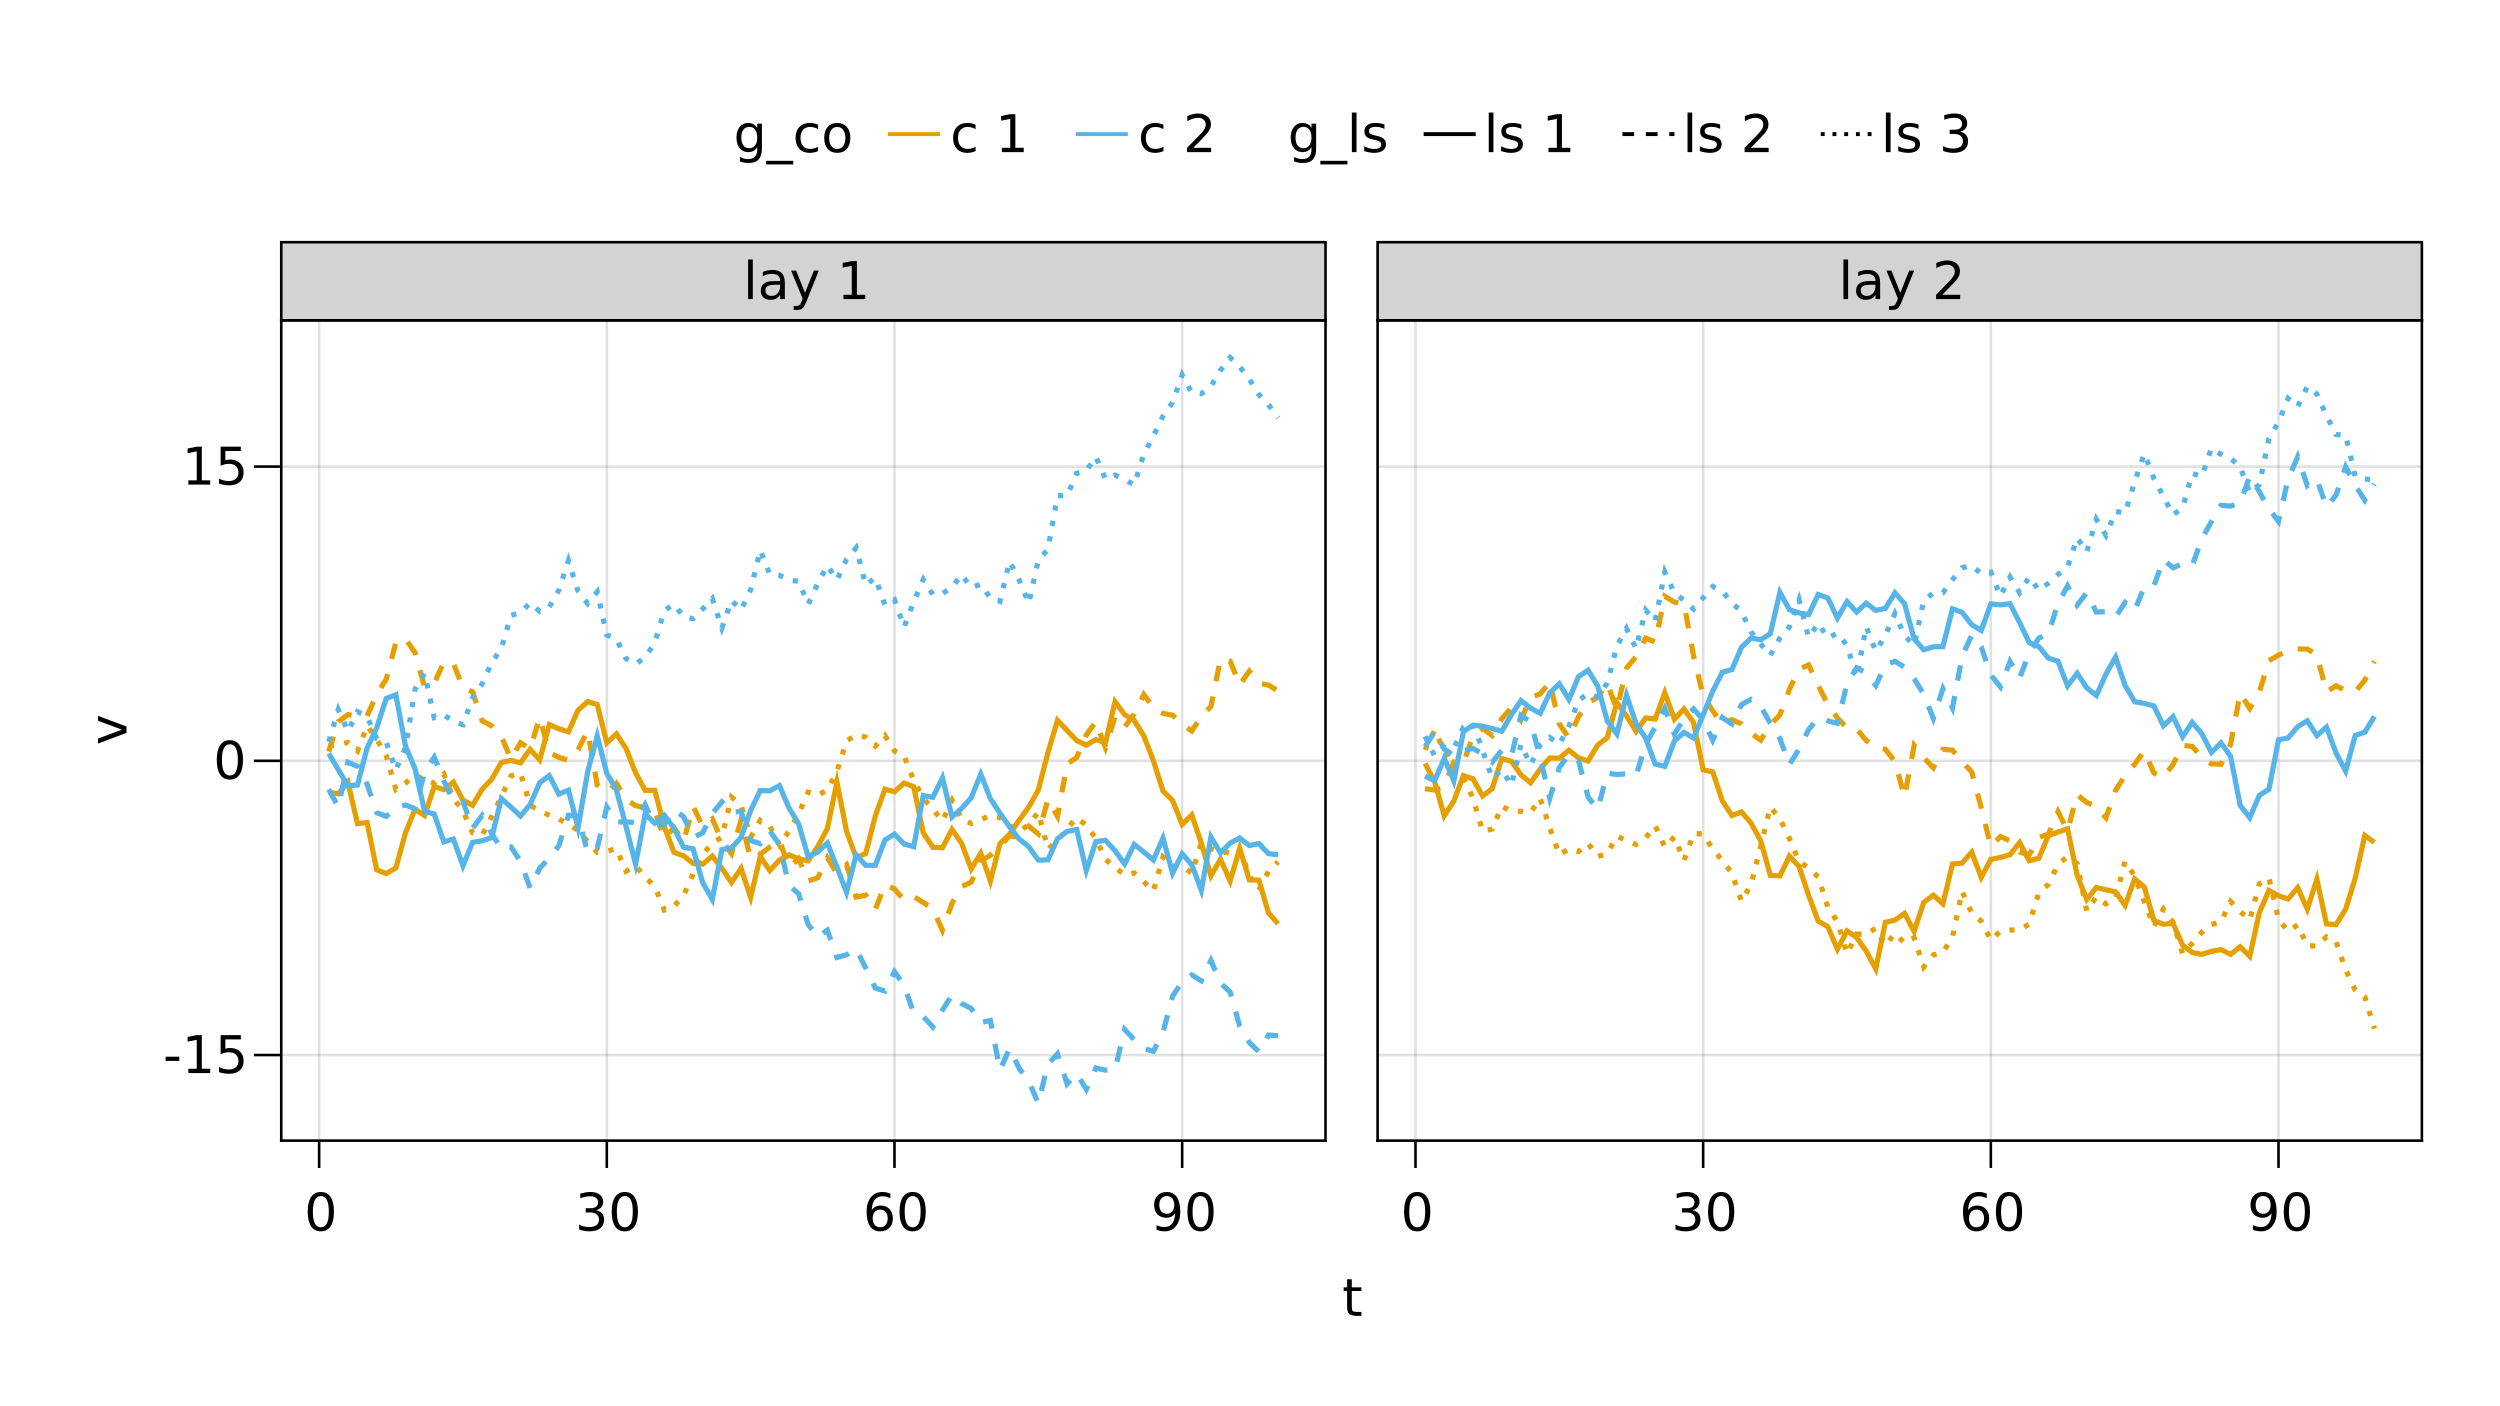 <?xml version="1.0" encoding="UTF-8"?>
<svg xmlns="http://www.w3.org/2000/svg" xmlns:xlink="http://www.w3.org/1999/xlink" width="960pt" height="540pt" viewBox="0 0 960 540" version="1.1">
<defs>
<g>
<symbol overflow="visible" id="glyph0-0">
<path style="stroke:none;" d="M 1 3.531 L 1 -14.109 L 11 -14.109 L 11 3.531 Z M 2.125 2.422 L 9.891 2.422 L 9.891 -12.984 L 2.125 -12.984 Z M 2.125 2.422 "/>
</symbol>
<symbol overflow="visible" id="glyph0-1">
<path style="stroke:none;" d="M 6.359 -13.281 C 5.336 -13.281 4.57 -12.781 4.062 -11.781 C 3.551 -10.781 3.297 -9.281 3.297 -7.281 C 3.297 -5.281 3.551 -3.781 4.062 -2.781 C 4.57 -1.781 5.336 -1.281 6.359 -1.281 C 7.379 -1.281 8.145 -1.781 8.656 -2.781 C 9.164 -3.781 9.422 -5.281 9.422 -7.281 C 9.422 -9.281 9.164 -10.781 8.656 -11.781 C 8.145 -12.781 7.379 -13.281 6.359 -13.281 Z M 6.359 -14.844 C 7.992 -14.844 9.238 -14.195 10.094 -12.906 C 10.957 -11.613 11.391 -9.738 11.391 -7.281 C 11.391 -4.82 10.957 -2.945 10.094 -1.656 C 9.238 -0.363 7.992 0.281 6.359 0.281 C 4.723 0.281 3.473 -0.363 2.609 -1.656 C 1.742 -2.945 1.312 -4.82 1.312 -7.281 C 1.312 -9.738 1.742 -11.613 2.609 -12.906 C 3.473 -14.195 4.723 -14.844 6.359 -14.844 Z M 6.359 -14.844 "/>
</symbol>
<symbol overflow="visible" id="glyph0-2">
<path style="stroke:none;" d="M 2.203 -0.297 L 2.203 -2.094 C 2.691 -1.863 3.191 -1.688 3.703 -1.562 C 4.211 -1.438 4.711 -1.375 5.203 -1.375 C 6.504 -1.375 7.492 -1.812 8.172 -2.688 C 8.859 -3.562 9.254 -4.895 9.359 -6.688 C 8.984 -6.125 8.504 -5.691 7.922 -5.391 C 7.336 -5.086 6.695 -4.938 6 -4.938 C 4.539 -4.938 3.383 -5.379 2.531 -6.266 C 1.688 -7.148 1.266 -8.359 1.266 -9.891 C 1.266 -11.379 1.707 -12.578 2.594 -13.484 C 3.477 -14.391 4.656 -14.844 6.125 -14.844 C 7.812 -14.844 9.098 -14.195 9.984 -12.906 C 10.867 -11.613 11.312 -9.738 11.312 -7.281 C 11.312 -4.977 10.766 -3.141 9.672 -1.766 C 8.586 -0.398 7.125 0.281 5.281 0.281 C 4.789 0.281 4.289 0.227 3.781 0.125 C 3.27 0.031 2.742 -0.109 2.203 -0.297 Z M 6.125 -6.484 C 7.008 -6.484 7.707 -6.785 8.219 -7.391 C 8.738 -7.992 9 -8.828 9 -9.891 C 9 -10.93 8.738 -11.754 8.219 -12.359 C 7.707 -12.973 7.008 -13.281 6.125 -13.281 C 5.238 -13.281 4.535 -12.973 4.016 -12.359 C 3.504 -11.754 3.25 -10.93 3.25 -9.891 C 3.25 -8.828 3.504 -7.992 4.016 -7.391 C 4.535 -6.785 5.238 -6.484 6.125 -6.484 Z M 6.125 -6.484 "/>
</symbol>
<symbol overflow="visible" id="glyph0-3">
<path style="stroke:none;" d="M 6.609 -8.078 C 5.723 -8.078 5.02 -7.773 4.5 -7.172 C 3.977 -6.566 3.719 -5.734 3.719 -4.672 C 3.719 -3.629 3.977 -2.801 4.5 -2.188 C 5.02 -1.582 5.723 -1.281 6.609 -1.281 C 7.492 -1.281 8.191 -1.582 8.703 -2.188 C 9.223 -2.801 9.484 -3.629 9.484 -4.672 C 9.484 -5.734 9.223 -6.566 8.703 -7.172 C 8.191 -7.773 7.492 -8.078 6.609 -8.078 Z M 10.516 -14.266 L 10.516 -12.469 C 10.023 -12.695 9.523 -12.875 9.016 -13 C 8.516 -13.125 8.016 -13.188 7.516 -13.188 C 6.211 -13.188 5.219 -12.742 4.531 -11.859 C 3.844 -10.984 3.453 -9.656 3.359 -7.875 C 3.742 -8.445 4.223 -8.883 4.797 -9.188 C 5.379 -9.488 6.02 -9.641 6.719 -9.641 C 8.188 -9.641 9.344 -9.191 10.188 -8.297 C 11.039 -7.41 11.469 -6.203 11.469 -4.672 C 11.469 -3.18 11.023 -1.984 10.141 -1.078 C 9.254 -0.172 8.078 0.281 6.609 0.281 C 4.922 0.281 3.629 -0.363 2.734 -1.656 C 1.836 -2.945 1.391 -4.82 1.391 -7.281 C 1.391 -9.582 1.938 -11.414 3.031 -12.781 C 4.125 -14.156 5.594 -14.844 7.438 -14.844 C 7.938 -14.844 8.438 -14.789 8.938 -14.688 C 9.445 -14.594 9.973 -14.453 10.516 -14.266 Z M 10.516 -14.266 "/>
</symbol>
<symbol overflow="visible" id="glyph0-4">
<path style="stroke:none;" d="M 3.656 -14.047 L 3.656 -10.938 L 7.359 -10.938 L 7.359 -9.547 L 3.656 -9.547 L 3.656 -3.609 C 3.656 -2.711 3.773 -2.133 4.016 -1.875 C 4.266 -1.625 4.766 -1.5 5.516 -1.5 L 7.359 -1.5 L 7.359 0 L 5.516 0 C 4.129 0 3.172 -0.254 2.641 -0.766 C 2.117 -1.285 1.859 -2.234 1.859 -3.609 L 1.859 -9.547 L 0.531 -9.547 L 0.531 -10.938 L 1.859 -10.938 L 1.859 -14.047 Z M 3.656 -14.047 "/>
</symbol>
<symbol overflow="visible" id="glyph1-0">
<path style="stroke:none;" d="M 1 3.531 L 1 -14.109 L 11 -14.109 L 11 3.531 Z M 2.125 2.422 L 9.891 2.422 L 9.891 -12.984 L 2.125 -12.984 Z M 2.125 2.422 "/>
</symbol>
<symbol overflow="visible" id="glyph1-1">
<path style="stroke:none;" d="M 8.109 -7.859 C 9.055 -7.66 9.797 -7.238 10.328 -6.594 C 10.859 -5.957 11.125 -5.172 11.125 -4.234 C 11.125 -2.797 10.629 -1.68 9.641 -0.891 C 8.648 -0.109 7.242 0.281 5.422 0.281 C 4.805 0.281 4.176 0.219 3.531 0.094 C 2.883 -0.02 2.219 -0.195 1.531 -0.438 L 1.531 -2.344 C 2.07 -2.02 2.664 -1.773 3.312 -1.609 C 3.969 -1.453 4.648 -1.375 5.359 -1.375 C 6.598 -1.375 7.539 -1.617 8.188 -2.109 C 8.832 -2.598 9.156 -3.305 9.156 -4.234 C 9.156 -5.098 8.852 -5.77 8.25 -6.25 C 7.656 -6.738 6.82 -6.984 5.75 -6.984 L 4.047 -6.984 L 4.047 -8.609 L 5.828 -8.609 C 6.797 -8.609 7.535 -8.801 8.047 -9.188 C 8.555 -9.57 8.812 -10.129 8.812 -10.859 C 8.812 -11.609 8.547 -12.18 8.016 -12.578 C 7.492 -12.984 6.738 -13.188 5.75 -13.188 C 5.207 -13.188 4.625 -13.125 4 -13 C 3.383 -12.883 2.707 -12.707 1.969 -12.469 L 1.969 -14.219 C 2.719 -14.426 3.414 -14.582 4.062 -14.688 C 4.719 -14.789 5.336 -14.844 5.922 -14.844 C 7.422 -14.844 8.602 -14.5 9.469 -13.812 C 10.344 -13.133 10.781 -12.219 10.781 -11.062 C 10.781 -10.258 10.547 -9.578 10.078 -9.016 C 9.617 -8.461 8.961 -8.078 8.109 -7.859 Z M 8.109 -7.859 "/>
</symbol>
<symbol overflow="visible" id="glyph2-0">
<path style="stroke:none;" d="M 1 3.531 L 1 -14.109 L 11 -14.109 L 11 3.531 Z M 2.125 2.422 L 9.891 2.422 L 9.891 -12.984 L 2.125 -12.984 Z M 2.125 2.422 "/>
</symbol>
<symbol overflow="visible" id="glyph2-1">
<path style="stroke:none;" d="M 6.359 -13.281 C 5.336 -13.281 4.57 -12.781 4.062 -11.781 C 3.551 -10.781 3.297 -9.281 3.297 -7.281 C 3.297 -5.281 3.551 -3.781 4.062 -2.781 C 4.57 -1.781 5.336 -1.281 6.359 -1.281 C 7.379 -1.281 8.145 -1.781 8.656 -2.781 C 9.164 -3.781 9.422 -5.281 9.422 -7.281 C 9.422 -9.281 9.164 -10.781 8.656 -11.781 C 8.145 -12.781 7.379 -13.281 6.359 -13.281 Z M 6.359 -14.844 C 7.992 -14.844 9.238 -14.195 10.094 -12.906 C 10.957 -11.613 11.391 -9.738 11.391 -7.281 C 11.391 -4.82 10.957 -2.945 10.094 -1.656 C 9.238 -0.363 7.992 0.281 6.359 0.281 C 4.723 0.281 3.473 -0.363 2.609 -1.656 C 1.742 -2.945 1.312 -4.82 1.312 -7.281 C 1.312 -9.738 1.742 -11.613 2.609 -12.906 C 3.473 -14.195 4.723 -14.844 6.359 -14.844 Z M 6.359 -14.844 "/>
</symbol>
<symbol overflow="visible" id="glyph2-2">
<path style="stroke:none;" d="M 6.609 -8.078 C 5.723 -8.078 5.02 -7.773 4.5 -7.172 C 3.977 -6.566 3.719 -5.734 3.719 -4.672 C 3.719 -3.629 3.977 -2.801 4.5 -2.188 C 5.02 -1.582 5.723 -1.281 6.609 -1.281 C 7.492 -1.281 8.191 -1.582 8.703 -2.188 C 9.223 -2.801 9.484 -3.629 9.484 -4.672 C 9.484 -5.734 9.223 -6.566 8.703 -7.172 C 8.191 -7.773 7.492 -8.078 6.609 -8.078 Z M 10.516 -14.266 L 10.516 -12.469 C 10.023 -12.695 9.523 -12.875 9.016 -13 C 8.516 -13.125 8.016 -13.188 7.516 -13.188 C 6.211 -13.188 5.219 -12.742 4.531 -11.859 C 3.844 -10.984 3.453 -9.656 3.359 -7.875 C 3.742 -8.445 4.223 -8.883 4.797 -9.188 C 5.379 -9.488 6.02 -9.641 6.719 -9.641 C 8.188 -9.641 9.344 -9.191 10.188 -8.297 C 11.039 -7.41 11.469 -6.203 11.469 -4.672 C 11.469 -3.18 11.023 -1.984 10.141 -1.078 C 9.254 -0.172 8.078 0.281 6.609 0.281 C 4.922 0.281 3.629 -0.363 2.734 -1.656 C 1.836 -2.945 1.391 -4.82 1.391 -7.281 C 1.391 -9.582 1.938 -11.414 3.031 -12.781 C 4.125 -14.156 5.594 -14.844 7.438 -14.844 C 7.938 -14.844 8.438 -14.789 8.938 -14.688 C 9.445 -14.594 9.973 -14.453 10.516 -14.266 Z M 10.516 -14.266 "/>
</symbol>
<symbol overflow="visible" id="glyph3-0">
<path style="stroke:none;" d="M 1 3.531 L 1 -14.109 L 11 -14.109 L 11 3.531 Z M 2.125 2.422 L 9.891 2.422 L 9.891 -12.984 L 2.125 -12.984 Z M 2.125 2.422 "/>
</symbol>
<symbol overflow="visible" id="glyph3-1">
<path style="stroke:none;" d="M 6.359 -13.281 C 5.336 -13.281 4.57 -12.781 4.062 -11.781 C 3.551 -10.781 3.297 -9.281 3.297 -7.281 C 3.297 -5.281 3.551 -3.781 4.062 -2.781 C 4.57 -1.781 5.336 -1.281 6.359 -1.281 C 7.379 -1.281 8.145 -1.781 8.656 -2.781 C 9.164 -3.781 9.422 -5.281 9.422 -7.281 C 9.422 -9.281 9.164 -10.781 8.656 -11.781 C 8.145 -12.781 7.379 -13.281 6.359 -13.281 Z M 6.359 -14.844 C 7.992 -14.844 9.238 -14.195 10.094 -12.906 C 10.957 -11.613 11.391 -9.738 11.391 -7.281 C 11.391 -4.82 10.957 -2.945 10.094 -1.656 C 9.238 -0.363 7.992 0.281 6.359 0.281 C 4.723 0.281 3.473 -0.363 2.609 -1.656 C 1.742 -2.945 1.312 -4.82 1.312 -7.281 C 1.312 -9.738 1.742 -11.613 2.609 -12.906 C 3.473 -14.195 4.723 -14.844 6.359 -14.844 Z M 6.359 -14.844 "/>
</symbol>
<symbol overflow="visible" id="glyph4-0">
<path style="stroke:none;" d="M 1 3.531 L 1 -14.109 L 11 -14.109 L 11 3.531 Z M 2.125 2.422 L 9.891 2.422 L 9.891 -12.984 L 2.125 -12.984 Z M 2.125 2.422 "/>
</symbol>
<symbol overflow="visible" id="glyph4-1">
<path style="stroke:none;" d="M 0.984 -6.281 L 6.234 -6.281 L 6.234 -4.672 L 0.984 -4.672 Z M 0.984 -6.281 "/>
</symbol>
<symbol overflow="visible" id="glyph5-0">
<path style="stroke:none;" d="M 1 3.531 L 1 -14.109 L 11 -14.109 L 11 3.531 Z M 2.125 2.422 L 9.891 2.422 L 9.891 -12.984 L 2.125 -12.984 Z M 2.125 2.422 "/>
</symbol>
<symbol overflow="visible" id="glyph5-1">
<path style="stroke:none;" d="M 2.484 -1.656 L 5.703 -1.656 L 5.703 -12.781 L 2.203 -12.078 L 2.203 -13.875 L 5.688 -14.578 L 7.656 -14.578 L 7.656 -1.656 L 10.875 -1.656 L 10.875 0 L 2.484 0 Z M 2.484 -1.656 "/>
</symbol>
<symbol overflow="visible" id="glyph6-0">
<path style="stroke:none;" d="M 1 3.531 L 1 -14.109 L 11 -14.109 L 11 3.531 Z M 2.125 2.422 L 9.891 2.422 L 9.891 -12.984 L 2.125 -12.984 Z M 2.125 2.422 "/>
</symbol>
<symbol overflow="visible" id="glyph6-1">
<path style="stroke:none;" d="M 2.156 -14.578 L 9.906 -14.578 L 9.906 -12.922 L 3.969 -12.922 L 3.969 -9.344 C 4.25 -9.445 4.531 -9.52 4.812 -9.562 C 5.102 -9.613 5.395 -9.641 5.688 -9.641 C 7.312 -9.641 8.598 -9.191 9.547 -8.297 C 10.504 -7.41 10.984 -6.203 10.984 -4.672 C 10.984 -3.109 10.492 -1.891 9.516 -1.016 C 8.535 -0.148 7.156 0.281 5.375 0.281 C 4.77 0.281 4.148 0.227 3.516 0.125 C 2.879 0.02 2.223 -0.133 1.547 -0.344 L 1.547 -2.328 C 2.129 -2.004 2.734 -1.766 3.359 -1.609 C 3.984 -1.453 4.645 -1.375 5.344 -1.375 C 6.469 -1.375 7.359 -1.672 8.016 -2.266 C 8.672 -2.859 9 -3.66 9 -4.672 C 9 -5.691 8.672 -6.5 8.016 -7.094 C 7.359 -7.688 6.469 -7.984 5.344 -7.984 C 4.812 -7.984 4.285 -7.922 3.766 -7.797 C 3.242 -7.68 2.707 -7.5 2.156 -7.25 Z M 2.156 -14.578 "/>
</symbol>
<symbol overflow="visible" id="glyph6-2">
<path style="stroke:none;" d="M 6.359 -13.281 C 5.336 -13.281 4.57 -12.781 4.062 -11.781 C 3.551 -10.781 3.297 -9.281 3.297 -7.281 C 3.297 -5.281 3.551 -3.781 4.062 -2.781 C 4.57 -1.781 5.336 -1.281 6.359 -1.281 C 7.379 -1.281 8.145 -1.781 8.656 -2.781 C 9.164 -3.781 9.422 -5.281 9.422 -7.281 C 9.422 -9.281 9.164 -10.781 8.656 -11.781 C 8.145 -12.781 7.379 -13.281 6.359 -13.281 Z M 6.359 -14.844 C 7.992 -14.844 9.238 -14.195 10.094 -12.906 C 10.957 -11.613 11.391 -9.738 11.391 -7.281 C 11.391 -4.82 10.957 -2.945 10.094 -1.656 C 9.238 -0.363 7.992 0.281 6.359 0.281 C 4.723 0.281 3.473 -0.363 2.609 -1.656 C 1.742 -2.945 1.312 -4.82 1.312 -7.281 C 1.312 -9.738 1.742 -11.613 2.609 -12.906 C 3.473 -14.195 4.723 -14.844 6.359 -14.844 Z M 6.359 -14.844 "/>
</symbol>
<symbol overflow="visible" id="glyph7-0">
<path style="stroke:none;" d="M 1 3.531 L 1 -14.109 L 11 -14.109 L 11 3.531 Z M 2.125 2.422 L 9.891 2.422 L 9.891 -12.984 L 2.125 -12.984 Z M 2.125 2.422 "/>
</symbol>
<symbol overflow="visible" id="glyph7-1">
<path style="stroke:none;" d="M 2.484 -1.656 L 5.703 -1.656 L 5.703 -12.781 L 2.203 -12.078 L 2.203 -13.875 L 5.688 -14.578 L 7.656 -14.578 L 7.656 -1.656 L 10.875 -1.656 L 10.875 0 L 2.484 0 Z M 2.484 -1.656 "/>
</symbol>
<symbol overflow="visible" id="glyph8-0">
<path style="stroke:none;" d="M 1 3.531 L 1 -14.109 L 11 -14.109 L 11 3.531 Z M 2.125 2.422 L 9.891 2.422 L 9.891 -12.984 L 2.125 -12.984 Z M 2.125 2.422 "/>
</symbol>
<symbol overflow="visible" id="glyph8-1">
<path style="stroke:none;" d="M 2.156 -14.578 L 9.906 -14.578 L 9.906 -12.922 L 3.969 -12.922 L 3.969 -9.344 C 4.25 -9.445 4.531 -9.52 4.812 -9.562 C 5.102 -9.613 5.395 -9.641 5.688 -9.641 C 7.312 -9.641 8.598 -9.191 9.547 -8.297 C 10.504 -7.41 10.984 -6.203 10.984 -4.672 C 10.984 -3.109 10.492 -1.891 9.516 -1.016 C 8.535 -0.148 7.156 0.281 5.375 0.281 C 4.77 0.281 4.148 0.227 3.516 0.125 C 2.879 0.02 2.223 -0.133 1.547 -0.344 L 1.547 -2.328 C 2.129 -2.004 2.734 -1.766 3.359 -1.609 C 3.984 -1.453 4.645 -1.375 5.344 -1.375 C 6.469 -1.375 7.359 -1.672 8.016 -2.266 C 8.672 -2.859 9 -3.66 9 -4.672 C 9 -5.691 8.672 -6.5 8.016 -7.094 C 7.359 -7.688 6.469 -7.984 5.344 -7.984 C 4.812 -7.984 4.285 -7.922 3.766 -7.797 C 3.242 -7.68 2.707 -7.5 2.156 -7.25 Z M 2.156 -14.578 "/>
</symbol>
<symbol overflow="visible" id="glyph9-0">
<path style="stroke:none;" d="M 1 3.531 L 1 -14.109 L 11 -14.109 L 11 3.531 Z M 2.125 2.422 L 9.891 2.422 L 9.891 -12.984 L 2.125 -12.984 Z M 2.125 2.422 "/>
</symbol>
<symbol overflow="visible" id="glyph9-1">
<path style="stroke:none;" d="M 8.109 -7.859 C 9.055 -7.66 9.797 -7.238 10.328 -6.594 C 10.859 -5.957 11.125 -5.172 11.125 -4.234 C 11.125 -2.797 10.629 -1.68 9.641 -0.891 C 8.648 -0.109 7.242 0.281 5.422 0.281 C 4.805 0.281 4.176 0.219 3.531 0.094 C 2.883 -0.02 2.219 -0.195 1.531 -0.438 L 1.531 -2.344 C 2.07 -2.02 2.664 -1.773 3.312 -1.609 C 3.969 -1.453 4.648 -1.375 5.359 -1.375 C 6.598 -1.375 7.539 -1.617 8.188 -2.109 C 8.832 -2.598 9.156 -3.305 9.156 -4.234 C 9.156 -5.098 8.852 -5.77 8.25 -6.25 C 7.656 -6.738 6.82 -6.984 5.75 -6.984 L 4.047 -6.984 L 4.047 -8.609 L 5.828 -8.609 C 6.797 -8.609 7.535 -8.801 8.047 -9.188 C 8.555 -9.57 8.812 -10.129 8.812 -10.859 C 8.812 -11.609 8.547 -12.18 8.016 -12.578 C 7.492 -12.984 6.738 -13.188 5.75 -13.188 C 5.207 -13.188 4.625 -13.125 4 -13 C 3.383 -12.883 2.707 -12.707 1.969 -12.469 L 1.969 -14.219 C 2.719 -14.426 3.414 -14.582 4.062 -14.688 C 4.719 -14.789 5.336 -14.844 5.922 -14.844 C 7.422 -14.844 8.602 -14.5 9.469 -13.812 C 10.344 -13.133 10.781 -12.219 10.781 -11.062 C 10.781 -10.258 10.547 -9.578 10.078 -9.016 C 9.617 -8.461 8.961 -8.078 8.109 -7.859 Z M 8.109 -7.859 "/>
</symbol>
<symbol overflow="visible" id="glyph9-2">
<path style="stroke:none;" d="M 6.359 -13.281 C 5.336 -13.281 4.57 -12.781 4.062 -11.781 C 3.551 -10.781 3.297 -9.281 3.297 -7.281 C 3.297 -5.281 3.551 -3.781 4.062 -2.781 C 4.57 -1.781 5.336 -1.281 6.359 -1.281 C 7.379 -1.281 8.145 -1.781 8.656 -2.781 C 9.164 -3.781 9.422 -5.281 9.422 -7.281 C 9.422 -9.281 9.164 -10.781 8.656 -11.781 C 8.145 -12.781 7.379 -13.281 6.359 -13.281 Z M 6.359 -14.844 C 7.992 -14.844 9.238 -14.195 10.094 -12.906 C 10.957 -11.613 11.391 -9.738 11.391 -7.281 C 11.391 -4.82 10.957 -2.945 10.094 -1.656 C 9.238 -0.363 7.992 0.281 6.359 0.281 C 4.723 0.281 3.473 -0.363 2.609 -1.656 C 1.742 -2.945 1.312 -4.82 1.312 -7.281 C 1.312 -9.738 1.742 -11.613 2.609 -12.906 C 3.473 -14.195 4.723 -14.844 6.359 -14.844 Z M 6.359 -14.844 "/>
</symbol>
<symbol overflow="visible" id="glyph10-0">
<path style="stroke:none;" d="M 1 3.531 L 1 -14.109 L 11 -14.109 L 11 3.531 Z M 2.125 2.422 L 9.891 2.422 L 9.891 -12.984 L 2.125 -12.984 Z M 2.125 2.422 "/>
</symbol>
<symbol overflow="visible" id="glyph10-1">
<path style="stroke:none;" d="M 6.359 -13.281 C 5.336 -13.281 4.57 -12.781 4.062 -11.781 C 3.551 -10.781 3.297 -9.281 3.297 -7.281 C 3.297 -5.281 3.551 -3.781 4.062 -2.781 C 4.57 -1.781 5.336 -1.281 6.359 -1.281 C 7.379 -1.281 8.145 -1.781 8.656 -2.781 C 9.164 -3.781 9.422 -5.281 9.422 -7.281 C 9.422 -9.281 9.164 -10.781 8.656 -11.781 C 8.145 -12.781 7.379 -13.281 6.359 -13.281 Z M 6.359 -14.844 C 7.992 -14.844 9.238 -14.195 10.094 -12.906 C 10.957 -11.613 11.391 -9.738 11.391 -7.281 C 11.391 -4.82 10.957 -2.945 10.094 -1.656 C 9.238 -0.363 7.992 0.281 6.359 0.281 C 4.723 0.281 3.473 -0.363 2.609 -1.656 C 1.742 -2.945 1.312 -4.82 1.312 -7.281 C 1.312 -9.738 1.742 -11.613 2.609 -12.906 C 3.473 -14.195 4.723 -14.844 6.359 -14.844 Z M 6.359 -14.844 "/>
</symbol>
<symbol overflow="visible" id="glyph10-2">
<path style="stroke:none;" d="M 2.203 -0.297 L 2.203 -2.094 C 2.691 -1.863 3.191 -1.688 3.703 -1.562 C 4.211 -1.438 4.711 -1.375 5.203 -1.375 C 6.504 -1.375 7.492 -1.812 8.172 -2.688 C 8.859 -3.562 9.254 -4.895 9.359 -6.688 C 8.984 -6.125 8.504 -5.691 7.922 -5.391 C 7.336 -5.086 6.695 -4.938 6 -4.938 C 4.539 -4.938 3.383 -5.379 2.531 -6.266 C 1.688 -7.148 1.266 -8.359 1.266 -9.891 C 1.266 -11.379 1.707 -12.578 2.594 -13.484 C 3.477 -14.391 4.656 -14.844 6.125 -14.844 C 7.812 -14.844 9.098 -14.195 9.984 -12.906 C 10.867 -11.613 11.312 -9.738 11.312 -7.281 C 11.312 -4.977 10.766 -3.141 9.672 -1.766 C 8.586 -0.398 7.125 0.281 5.281 0.281 C 4.789 0.281 4.289 0.227 3.781 0.125 C 3.27 0.031 2.742 -0.109 2.203 -0.297 Z M 6.125 -6.484 C 7.008 -6.484 7.707 -6.785 8.219 -7.391 C 8.738 -7.992 9 -8.828 9 -9.891 C 9 -10.93 8.738 -11.754 8.219 -12.359 C 7.707 -12.973 7.008 -13.281 6.125 -13.281 C 5.238 -13.281 4.535 -12.973 4.016 -12.359 C 3.504 -11.754 3.25 -10.93 3.25 -9.891 C 3.25 -8.828 3.504 -7.992 4.016 -7.391 C 4.535 -6.785 5.238 -6.484 6.125 -6.484 Z M 6.125 -6.484 "/>
</symbol>
<symbol overflow="visible" id="glyph11-0">
<path style="stroke:none;" d="M 1 3.531 L 1 -14.109 L 11 -14.109 L 11 3.531 Z M 2.125 2.422 L 9.891 2.422 L 9.891 -12.984 L 2.125 -12.984 Z M 2.125 2.422 "/>
</symbol>
<symbol overflow="visible" id="glyph11-1">
<path style="stroke:none;" d="M 1.891 -15.203 L 3.688 -15.203 L 3.688 0 L 1.891 0 Z M 1.891 -15.203 "/>
</symbol>
<symbol overflow="visible" id="glyph11-2">
<path style="stroke:none;" d="M 6.438 1.016 C 5.926 2.316 5.43 3.164 4.953 3.562 C 4.473 3.957 3.828 4.156 3.016 4.156 L 1.578 4.156 L 1.578 2.656 L 2.641 2.656 C 3.129 2.656 3.508 2.535 3.781 2.297 C 4.062 2.066 4.367 1.516 4.703 0.641 L 5.016 -0.172 L 0.594 -10.938 L 2.5 -10.938 L 5.922 -2.391 L 9.344 -10.938 L 11.234 -10.938 Z M 6.438 1.016 "/>
</symbol>
<symbol overflow="visible" id="glyph11-3">
<path style="stroke:none;" d=""/>
</symbol>
<symbol overflow="visible" id="glyph11-4">
<path style="stroke:none;" d="M 2.484 -1.656 L 5.703 -1.656 L 5.703 -12.781 L 2.203 -12.078 L 2.203 -13.875 L 5.688 -14.578 L 7.656 -14.578 L 7.656 -1.656 L 10.875 -1.656 L 10.875 0 L 2.484 0 Z M 2.484 -1.656 "/>
</symbol>
<symbol overflow="visible" id="glyph12-0">
<path style="stroke:none;" d="M 1 3.531 L 1 -14.109 L 11 -14.109 L 11 3.531 Z M 2.125 2.422 L 9.891 2.422 L 9.891 -12.984 L 2.125 -12.984 Z M 2.125 2.422 "/>
</symbol>
<symbol overflow="visible" id="glyph12-1">
<path style="stroke:none;" d="M 6.859 -5.5 C 5.398 -5.5 4.391 -5.332 3.828 -5 C 3.273 -4.664 3 -4.098 3 -3.297 C 3 -2.66 3.207 -2.156 3.625 -1.781 C 4.051 -1.406 4.625 -1.219 5.344 -1.219 C 6.344 -1.219 7.141 -1.57 7.734 -2.281 C 8.336 -2.988 8.641 -3.926 8.641 -5.094 L 8.641 -5.5 Z M 10.438 -6.234 L 10.438 0 L 8.641 0 L 8.641 -1.656 C 8.234 -1 7.723 -0.508 7.109 -0.188 C 6.492 0.125 5.742 0.281 4.859 0.281 C 3.742 0.281 2.852 -0.031 2.188 -0.656 C 1.531 -1.289 1.203 -2.133 1.203 -3.188 C 1.203 -4.414 1.613 -5.344 2.438 -5.969 C 3.258 -6.594 4.488 -6.906 6.125 -6.906 L 8.641 -6.906 L 8.641 -7.078 C 8.641 -7.91 8.367 -8.551 7.828 -9 C 7.285 -9.445 6.52 -9.672 5.531 -9.672 C 4.906 -9.672 4.297 -9.598 3.703 -9.453 C 3.117 -9.305 2.551 -9.082 2 -8.781 L 2 -10.438 C 2.656 -10.695 3.289 -10.891 3.906 -11.016 C 4.531 -11.141 5.133 -11.203 5.719 -11.203 C 7.301 -11.203 8.484 -10.789 9.266 -9.969 C 10.047 -9.145 10.438 -7.898 10.438 -6.234 Z M 10.438 -6.234 "/>
</symbol>
<symbol overflow="visible" id="glyph13-0">
<path style="stroke:none;" d="M 1 3.531 L 1 -14.109 L 11 -14.109 L 11 3.531 Z M 2.125 2.422 L 9.891 2.422 L 9.891 -12.984 L 2.125 -12.984 Z M 2.125 2.422 "/>
</symbol>
<symbol overflow="visible" id="glyph13-1">
<path style="stroke:none;" d="M 1.891 -15.203 L 3.688 -15.203 L 3.688 0 L 1.891 0 Z M 1.891 -15.203 "/>
</symbol>
<symbol overflow="visible" id="glyph13-2">
<path style="stroke:none;" d="M 6.438 1.016 C 5.926 2.316 5.43 3.164 4.953 3.562 C 4.473 3.957 3.828 4.156 3.016 4.156 L 1.578 4.156 L 1.578 2.656 L 2.641 2.656 C 3.129 2.656 3.508 2.535 3.781 2.297 C 4.062 2.066 4.367 1.516 4.703 0.641 L 5.016 -0.172 L 0.594 -10.938 L 2.5 -10.938 L 5.922 -2.391 L 9.344 -10.938 L 11.234 -10.938 Z M 6.438 1.016 "/>
</symbol>
<symbol overflow="visible" id="glyph13-3">
<path style="stroke:none;" d=""/>
</symbol>
<symbol overflow="visible" id="glyph13-4">
<path style="stroke:none;" d="M 3.844 -1.656 L 10.719 -1.656 L 10.719 0 L 1.469 0 L 1.469 -1.656 C 2.219 -2.438 3.238 -3.477 4.531 -4.781 C 5.82 -6.082 6.633 -6.926 6.969 -7.312 C 7.594 -8.02 8.031 -8.617 8.281 -9.109 C 8.531 -9.598 8.656 -10.082 8.656 -10.562 C 8.656 -11.332 8.383 -11.961 7.844 -12.453 C 7.301 -12.941 6.594 -13.188 5.719 -13.188 C 5.102 -13.188 4.453 -13.078 3.766 -12.859 C 3.078 -12.648 2.344 -12.328 1.562 -11.891 L 1.562 -13.875 C 2.352 -14.195 3.094 -14.438 3.781 -14.594 C 4.477 -14.758 5.113 -14.844 5.688 -14.844 C 7.195 -14.844 8.398 -14.461 9.297 -13.703 C 10.191 -12.953 10.641 -11.945 10.641 -10.688 C 10.641 -10.082 10.523 -9.508 10.297 -8.969 C 10.078 -8.438 9.672 -7.805 9.078 -7.078 C 8.922 -6.891 8.406 -6.344 7.531 -5.438 C 6.656 -4.539 5.426 -3.281 3.844 -1.656 Z M 3.844 -1.656 "/>
</symbol>
<symbol overflow="visible" id="glyph14-0">
<path style="stroke:none;" d="M 1 3.531 L 1 -14.109 L 11 -14.109 L 11 3.531 Z M 2.125 2.422 L 9.891 2.422 L 9.891 -12.984 L 2.125 -12.984 Z M 2.125 2.422 "/>
</symbol>
<symbol overflow="visible" id="glyph14-1">
<path style="stroke:none;" d="M 6.859 -5.5 C 5.398 -5.5 4.391 -5.332 3.828 -5 C 3.273 -4.664 3 -4.098 3 -3.297 C 3 -2.66 3.207 -2.156 3.625 -1.781 C 4.051 -1.406 4.625 -1.219 5.344 -1.219 C 6.344 -1.219 7.141 -1.57 7.734 -2.281 C 8.336 -2.988 8.641 -3.926 8.641 -5.094 L 8.641 -5.5 Z M 10.438 -6.234 L 10.438 0 L 8.641 0 L 8.641 -1.656 C 8.234 -1 7.723 -0.508 7.109 -0.188 C 6.492 0.125 5.742 0.281 4.859 0.281 C 3.742 0.281 2.852 -0.031 2.188 -0.656 C 1.531 -1.289 1.203 -2.133 1.203 -3.188 C 1.203 -4.414 1.613 -5.344 2.438 -5.969 C 3.258 -6.594 4.488 -6.906 6.125 -6.906 L 8.641 -6.906 L 8.641 -7.078 C 8.641 -7.91 8.367 -8.551 7.828 -9 C 7.285 -9.445 6.52 -9.672 5.531 -9.672 C 4.906 -9.672 4.297 -9.598 3.703 -9.453 C 3.117 -9.305 2.551 -9.082 2 -8.781 L 2 -10.438 C 2.656 -10.695 3.289 -10.891 3.906 -11.016 C 4.531 -11.141 5.133 -11.203 5.719 -11.203 C 7.301 -11.203 8.484 -10.789 9.266 -9.969 C 10.047 -9.145 10.438 -7.898 10.438 -6.234 Z M 10.438 -6.234 "/>
</symbol>
<symbol overflow="visible" id="glyph15-0">
<path style="stroke:none;" d="M 3.531 -1 L -14.109 -1 L -14.109 -11 L 3.531 -11 Z M 2.422 -2.125 L 2.422 -9.891 L -12.984 -9.891 L -12.984 -2.125 Z M 2.422 -2.125 "/>
</symbol>
<symbol overflow="visible" id="glyph15-1">
<path style="stroke:none;" d="M -10.938 -0.594 L -10.938 -2.5 L -1.766 -5.922 L -10.938 -9.344 L -10.938 -11.234 L 0 -7.141 L 0 -4.703 Z M -10.938 -0.594 "/>
</symbol>
<symbol overflow="visible" id="glyph16-0">
<path style="stroke:none;" d="M 1 3.531 L 1 -14.109 L 11 -14.109 L 11 3.531 Z M 2.125 2.422 L 9.891 2.422 L 9.891 -12.984 L 2.125 -12.984 Z M 2.125 2.422 "/>
</symbol>
<symbol overflow="visible" id="glyph16-1">
<path style="stroke:none;" d="M 9.078 -5.594 C 9.078 -6.895 8.805 -7.906 8.266 -8.625 C 7.734 -9.344 6.984 -9.703 6.016 -9.703 C 5.055 -9.703 4.305 -9.344 3.766 -8.625 C 3.223 -7.906 2.953 -6.895 2.953 -5.594 C 2.953 -4.301 3.223 -3.297 3.766 -2.578 C 4.305 -1.859 5.055 -1.5 6.016 -1.5 C 6.984 -1.5 7.734 -1.859 8.266 -2.578 C 8.805 -3.297 9.078 -4.301 9.078 -5.594 Z M 10.875 -1.359 C 10.875 0.504 10.461 1.891 9.641 2.797 C 8.816 3.703 7.551 4.156 5.844 4.156 C 5.207 4.156 4.609 4.109 4.047 4.016 C 3.492 3.922 2.953 3.773 2.422 3.578 L 2.422 1.844 C 2.953 2.125 3.473 2.332 3.984 2.469 C 4.492 2.602 5.02 2.672 5.562 2.672 C 6.738 2.672 7.617 2.363 8.203 1.75 C 8.785 1.133 9.078 0.207 9.078 -1.031 L 9.078 -1.922 C 8.711 -1.273 8.238 -0.789 7.656 -0.469 C 7.07 -0.156 6.379 0 5.578 0 C 4.234 0 3.148 -0.508 2.328 -1.531 C 1.516 -2.551 1.109 -3.906 1.109 -5.594 C 1.109 -7.289 1.516 -8.648 2.328 -9.672 C 3.148 -10.691 4.234 -11.203 5.578 -11.203 C 6.379 -11.203 7.07 -11.039 7.656 -10.719 C 8.238 -10.406 8.711 -9.926 9.078 -9.281 L 9.078 -10.938 L 10.875 -10.938 Z M 10.875 -1.359 "/>
</symbol>
<symbol overflow="visible" id="glyph16-2">
<path style="stroke:none;" d="M 9.75 -10.516 L 9.75 -8.844 C 9.25 -9.125 8.742 -9.332 8.234 -9.469 C 7.723 -9.602 7.207 -9.672 6.688 -9.672 C 5.52 -9.672 4.613 -9.301 3.969 -8.562 C 3.32 -7.832 3 -6.797 3 -5.453 C 3 -4.117 3.32 -3.082 3.969 -2.344 C 4.613 -1.602 5.52 -1.234 6.688 -1.234 C 7.207 -1.234 7.723 -1.301 8.234 -1.438 C 8.742 -1.582 9.25 -1.797 9.75 -2.078 L 9.75 -0.422 C 9.25 -0.18 8.727 -0.004 8.188 0.109 C 7.656 0.223 7.086 0.281 6.484 0.281 C 4.836 0.281 3.531 -0.234 2.562 -1.266 C 1.594 -2.305 1.109 -3.703 1.109 -5.453 C 1.109 -7.242 1.598 -8.648 2.578 -9.672 C 3.555 -10.691 4.898 -11.203 6.609 -11.203 C 7.16 -11.203 7.695 -11.145 8.219 -11.031 C 8.75 -10.914 9.258 -10.742 9.75 -10.516 Z M 9.75 -10.516 "/>
</symbol>
<symbol overflow="visible" id="glyph16-3">
<path style="stroke:none;" d="M 6.125 -9.672 C 5.156 -9.672 4.391 -9.297 3.828 -8.547 C 3.273 -7.797 3 -6.766 3 -5.453 C 3 -4.148 3.273 -3.117 3.828 -2.359 C 4.391 -1.609 5.156 -1.234 6.125 -1.234 C 7.082 -1.234 7.836 -1.609 8.391 -2.359 C 8.953 -3.117 9.234 -4.148 9.234 -5.453 C 9.234 -6.754 8.953 -7.781 8.391 -8.531 C 7.836 -9.289 7.082 -9.672 6.125 -9.672 Z M 6.125 -11.203 C 7.688 -11.203 8.91 -10.691 9.797 -9.672 C 10.691 -8.66 11.141 -7.254 11.141 -5.453 C 11.141 -3.672 10.691 -2.27 9.797 -1.25 C 8.91 -0.227 7.688 0.281 6.125 0.281 C 4.551 0.281 3.32 -0.227 2.438 -1.25 C 1.551 -2.27 1.109 -3.672 1.109 -5.453 C 1.109 -7.254 1.551 -8.66 2.438 -9.672 C 3.32 -10.691 4.551 -11.203 6.125 -11.203 Z M 6.125 -11.203 "/>
</symbol>
<symbol overflow="visible" id="glyph16-4">
<path style="stroke:none;" d=""/>
</symbol>
<symbol overflow="visible" id="glyph16-5">
<path style="stroke:none;" d="M 3.844 -1.656 L 10.719 -1.656 L 10.719 0 L 1.469 0 L 1.469 -1.656 C 2.219 -2.438 3.238 -3.477 4.531 -4.781 C 5.82 -6.082 6.633 -6.926 6.969 -7.312 C 7.594 -8.02 8.031 -8.617 8.281 -9.109 C 8.531 -9.598 8.656 -10.082 8.656 -10.562 C 8.656 -11.332 8.383 -11.961 7.844 -12.453 C 7.301 -12.941 6.594 -13.188 5.719 -13.188 C 5.102 -13.188 4.453 -13.078 3.766 -12.859 C 3.078 -12.648 2.344 -12.328 1.562 -11.891 L 1.562 -13.875 C 2.352 -14.195 3.094 -14.438 3.781 -14.594 C 4.477 -14.758 5.113 -14.844 5.688 -14.844 C 7.195 -14.844 8.398 -14.461 9.297 -13.703 C 10.191 -12.953 10.641 -11.945 10.641 -10.688 C 10.641 -10.082 10.523 -9.508 10.297 -8.969 C 10.078 -8.438 9.672 -7.805 9.078 -7.078 C 8.922 -6.891 8.406 -6.344 7.531 -5.438 C 6.656 -4.539 5.426 -3.281 3.844 -1.656 Z M 3.844 -1.656 "/>
</symbol>
<symbol overflow="visible" id="glyph16-6">
<path style="stroke:none;" d="M 10.203 3.328 L 10.203 4.719 L -0.203 4.719 L -0.203 3.328 Z M 10.203 3.328 "/>
</symbol>
<symbol overflow="visible" id="glyph16-7">
<path style="stroke:none;" d="M 1.891 -15.203 L 3.688 -15.203 L 3.688 0 L 1.891 0 Z M 1.891 -15.203 "/>
</symbol>
<symbol overflow="visible" id="glyph16-8">
<path style="stroke:none;" d="M 8.859 -10.609 L 8.859 -8.922 C 8.348 -9.18 7.816 -9.375 7.266 -9.5 C 6.723 -9.633 6.16 -9.703 5.578 -9.703 C 4.68 -9.703 4.008 -9.562 3.562 -9.281 C 3.125 -9.008 2.906 -8.602 2.906 -8.062 C 2.906 -7.645 3.062 -7.316 3.375 -7.078 C 3.695 -6.836 4.336 -6.609 5.297 -6.391 L 5.922 -6.266 C 7.191 -5.984 8.094 -5.594 8.625 -5.094 C 9.164 -4.602 9.438 -3.91 9.438 -3.016 C 9.438 -2.004 9.035 -1.203 8.234 -0.609 C 7.43 -0.016 6.328 0.281 4.922 0.281 C 4.336 0.281 3.727 0.223 3.094 0.109 C 2.457 -0.004 1.785 -0.176 1.078 -0.406 L 1.078 -2.25 C 1.742 -1.906 2.398 -1.645 3.047 -1.469 C 3.691 -1.301 4.332 -1.219 4.969 -1.219 C 5.812 -1.219 6.457 -1.363 6.906 -1.656 C 7.363 -1.945 7.594 -2.352 7.594 -2.875 C 7.594 -3.363 7.426 -3.738 7.094 -4 C 6.77 -4.258 6.051 -4.508 4.938 -4.75 L 4.312 -4.906 C 3.195 -5.133 2.391 -5.488 1.891 -5.969 C 1.398 -6.457 1.156 -7.129 1.156 -7.984 C 1.156 -9.004 1.52 -9.797 2.25 -10.359 C 2.977 -10.922 4.016 -11.203 5.359 -11.203 C 6.023 -11.203 6.648 -11.148 7.234 -11.047 C 7.816 -10.953 8.359 -10.805 8.859 -10.609 Z M 8.859 -10.609 "/>
</symbol>
<symbol overflow="visible" id="glyph17-0">
<path style="stroke:none;" d="M 1 3.531 L 1 -14.109 L 11 -14.109 L 11 3.531 Z M 2.125 2.422 L 9.891 2.422 L 9.891 -12.984 L 2.125 -12.984 Z M 2.125 2.422 "/>
</symbol>
<symbol overflow="visible" id="glyph17-1">
<path style="stroke:none;" d="M 10.203 3.328 L 10.203 4.719 L -0.203 4.719 L -0.203 3.328 Z M 10.203 3.328 "/>
</symbol>
<symbol overflow="visible" id="glyph18-0">
<path style="stroke:none;" d="M 1 3.531 L 1 -14.109 L 11 -14.109 L 11 3.531 Z M 2.125 2.422 L 9.891 2.422 L 9.891 -12.984 L 2.125 -12.984 Z M 2.125 2.422 "/>
</symbol>
<symbol overflow="visible" id="glyph18-1">
<path style="stroke:none;" d="M 9.75 -10.516 L 9.75 -8.844 C 9.25 -9.125 8.742 -9.332 8.234 -9.469 C 7.723 -9.602 7.207 -9.672 6.688 -9.672 C 5.52 -9.672 4.613 -9.301 3.969 -8.562 C 3.32 -7.832 3 -6.797 3 -5.453 C 3 -4.117 3.32 -3.082 3.969 -2.344 C 4.613 -1.602 5.52 -1.234 6.688 -1.234 C 7.207 -1.234 7.723 -1.301 8.234 -1.438 C 8.742 -1.582 9.25 -1.797 9.75 -2.078 L 9.75 -0.422 C 9.25 -0.18 8.727 -0.004 8.188 0.109 C 7.656 0.223 7.086 0.281 6.484 0.281 C 4.836 0.281 3.531 -0.234 2.562 -1.266 C 1.594 -2.305 1.109 -3.703 1.109 -5.453 C 1.109 -7.242 1.598 -8.648 2.578 -9.672 C 3.555 -10.691 4.898 -11.203 6.609 -11.203 C 7.16 -11.203 7.695 -11.145 8.219 -11.031 C 8.75 -10.914 9.258 -10.742 9.75 -10.516 Z M 9.75 -10.516 "/>
</symbol>
<symbol overflow="visible" id="glyph18-2">
<path style="stroke:none;" d=""/>
</symbol>
<symbol overflow="visible" id="glyph19-0">
<path style="stroke:none;" d="M 1 3.531 L 1 -14.109 L 11 -14.109 L 11 3.531 Z M 2.125 2.422 L 9.891 2.422 L 9.891 -12.984 L 2.125 -12.984 Z M 2.125 2.422 "/>
</symbol>
<symbol overflow="visible" id="glyph19-1">
<path style="stroke:none;" d="M 2.484 -1.656 L 5.703 -1.656 L 5.703 -12.781 L 2.203 -12.078 L 2.203 -13.875 L 5.688 -14.578 L 7.656 -14.578 L 7.656 -1.656 L 10.875 -1.656 L 10.875 0 L 2.484 0 Z M 2.484 -1.656 "/>
</symbol>
<symbol overflow="visible" id="glyph20-0">
<path style="stroke:none;" d="M 1 3.531 L 1 -14.109 L 11 -14.109 L 11 3.531 Z M 2.125 2.422 L 9.891 2.422 L 9.891 -12.984 L 2.125 -12.984 Z M 2.125 2.422 "/>
</symbol>
<symbol overflow="visible" id="glyph20-1">
<path style="stroke:none;" d="M 1.891 -15.203 L 3.688 -15.203 L 3.688 0 L 1.891 0 Z M 1.891 -15.203 "/>
</symbol>
<symbol overflow="visible" id="glyph20-2">
<path style="stroke:none;" d="M 8.859 -10.609 L 8.859 -8.922 C 8.348 -9.18 7.816 -9.375 7.266 -9.5 C 6.723 -9.633 6.16 -9.703 5.578 -9.703 C 4.68 -9.703 4.008 -9.562 3.562 -9.281 C 3.125 -9.008 2.906 -8.602 2.906 -8.062 C 2.906 -7.645 3.062 -7.316 3.375 -7.078 C 3.695 -6.836 4.336 -6.609 5.297 -6.391 L 5.922 -6.266 C 7.191 -5.984 8.094 -5.594 8.625 -5.094 C 9.164 -4.602 9.438 -3.91 9.438 -3.016 C 9.438 -2.004 9.035 -1.203 8.234 -0.609 C 7.43 -0.016 6.328 0.281 4.922 0.281 C 4.336 0.281 3.727 0.223 3.094 0.109 C 2.457 -0.004 1.785 -0.176 1.078 -0.406 L 1.078 -2.25 C 1.742 -1.906 2.398 -1.645 3.047 -1.469 C 3.691 -1.301 4.332 -1.219 4.969 -1.219 C 5.812 -1.219 6.457 -1.363 6.906 -1.656 C 7.363 -1.945 7.594 -2.352 7.594 -2.875 C 7.594 -3.363 7.426 -3.738 7.094 -4 C 6.77 -4.258 6.051 -4.508 4.938 -4.75 L 4.312 -4.906 C 3.195 -5.133 2.391 -5.488 1.891 -5.969 C 1.398 -6.457 1.156 -7.129 1.156 -7.984 C 1.156 -9.004 1.52 -9.797 2.25 -10.359 C 2.977 -10.922 4.016 -11.203 5.359 -11.203 C 6.023 -11.203 6.648 -11.148 7.234 -11.047 C 7.816 -10.953 8.359 -10.805 8.859 -10.609 Z M 8.859 -10.609 "/>
</symbol>
<symbol overflow="visible" id="glyph21-0">
<path style="stroke:none;" d="M 1 3.531 L 1 -14.109 L 11 -14.109 L 11 3.531 Z M 2.125 2.422 L 9.891 2.422 L 9.891 -12.984 L 2.125 -12.984 Z M 2.125 2.422 "/>
</symbol>
<symbol overflow="visible" id="glyph21-1">
<path style="stroke:none;" d="M 8.859 -10.609 L 8.859 -8.922 C 8.348 -9.18 7.816 -9.375 7.266 -9.5 C 6.723 -9.633 6.16 -9.703 5.578 -9.703 C 4.68 -9.703 4.008 -9.562 3.562 -9.281 C 3.125 -9.008 2.906 -8.602 2.906 -8.062 C 2.906 -7.645 3.062 -7.316 3.375 -7.078 C 3.695 -6.836 4.336 -6.609 5.297 -6.391 L 5.922 -6.266 C 7.191 -5.984 8.094 -5.594 8.625 -5.094 C 9.164 -4.602 9.438 -3.91 9.438 -3.016 C 9.438 -2.004 9.035 -1.203 8.234 -0.609 C 7.43 -0.016 6.328 0.281 4.922 0.281 C 4.336 0.281 3.727 0.223 3.094 0.109 C 2.457 -0.004 1.785 -0.176 1.078 -0.406 L 1.078 -2.25 C 1.742 -1.906 2.398 -1.645 3.047 -1.469 C 3.691 -1.301 4.332 -1.219 4.969 -1.219 C 5.812 -1.219 6.457 -1.363 6.906 -1.656 C 7.363 -1.945 7.594 -2.352 7.594 -2.875 C 7.594 -3.363 7.426 -3.738 7.094 -4 C 6.77 -4.258 6.051 -4.508 4.938 -4.75 L 4.312 -4.906 C 3.195 -5.133 2.391 -5.488 1.891 -5.969 C 1.398 -6.457 1.156 -7.129 1.156 -7.984 C 1.156 -9.004 1.52 -9.797 2.25 -10.359 C 2.977 -10.922 4.016 -11.203 5.359 -11.203 C 6.023 -11.203 6.648 -11.148 7.234 -11.047 C 7.816 -10.953 8.359 -10.805 8.859 -10.609 Z M 8.859 -10.609 "/>
</symbol>
<symbol overflow="visible" id="glyph21-2">
<path style="stroke:none;" d=""/>
</symbol>
<symbol overflow="visible" id="glyph21-3">
<path style="stroke:none;" d="M 8.109 -7.859 C 9.055 -7.66 9.797 -7.238 10.328 -6.594 C 10.859 -5.957 11.125 -5.172 11.125 -4.234 C 11.125 -2.797 10.629 -1.68 9.641 -0.891 C 8.648 -0.109 7.242 0.281 5.422 0.281 C 4.805 0.281 4.176 0.219 3.531 0.094 C 2.883 -0.02 2.219 -0.195 1.531 -0.438 L 1.531 -2.344 C 2.07 -2.02 2.664 -1.773 3.312 -1.609 C 3.969 -1.453 4.648 -1.375 5.359 -1.375 C 6.598 -1.375 7.539 -1.617 8.188 -2.109 C 8.832 -2.598 9.156 -3.305 9.156 -4.234 C 9.156 -5.098 8.852 -5.77 8.25 -6.25 C 7.656 -6.738 6.82 -6.984 5.75 -6.984 L 4.047 -6.984 L 4.047 -8.609 L 5.828 -8.609 C 6.797 -8.609 7.535 -8.801 8.047 -9.188 C 8.555 -9.57 8.812 -10.129 8.812 -10.859 C 8.812 -11.609 8.547 -12.18 8.016 -12.578 C 7.492 -12.984 6.738 -13.188 5.75 -13.188 C 5.207 -13.188 4.625 -13.125 4 -13 C 3.383 -12.883 2.707 -12.707 1.969 -12.469 L 1.969 -14.219 C 2.719 -14.426 3.414 -14.582 4.062 -14.688 C 4.719 -14.789 5.336 -14.844 5.922 -14.844 C 7.422 -14.844 8.602 -14.5 9.469 -13.812 C 10.344 -13.133 10.781 -12.219 10.781 -11.062 C 10.781 -10.258 10.547 -9.578 10.078 -9.016 C 9.617 -8.461 8.961 -8.078 8.109 -7.859 Z M 8.109 -7.859 "/>
</symbol>
<symbol overflow="visible" id="glyph22-0">
<path style="stroke:none;" d="M 1 3.531 L 1 -14.109 L 11 -14.109 L 11 3.531 Z M 2.125 2.422 L 9.891 2.422 L 9.891 -12.984 L 2.125 -12.984 Z M 2.125 2.422 "/>
</symbol>
<symbol overflow="visible" id="glyph22-1">
<path style="stroke:none;" d="M 2.484 -1.656 L 5.703 -1.656 L 5.703 -12.781 L 2.203 -12.078 L 2.203 -13.875 L 5.688 -14.578 L 7.656 -14.578 L 7.656 -1.656 L 10.875 -1.656 L 10.875 0 L 2.484 0 Z M 2.484 -1.656 "/>
</symbol>
<symbol overflow="visible" id="glyph22-2">
<path style="stroke:none;" d="M 3.844 -1.656 L 10.719 -1.656 L 10.719 0 L 1.469 0 L 1.469 -1.656 C 2.219 -2.438 3.238 -3.477 4.531 -4.781 C 5.82 -6.082 6.633 -6.926 6.969 -7.312 C 7.594 -8.02 8.031 -8.617 8.281 -9.109 C 8.531 -9.598 8.656 -10.082 8.656 -10.562 C 8.656 -11.332 8.383 -11.961 7.844 -12.453 C 7.301 -12.941 6.594 -13.188 5.719 -13.188 C 5.102 -13.188 4.453 -13.078 3.766 -12.859 C 3.078 -12.648 2.344 -12.328 1.562 -11.891 L 1.562 -13.875 C 2.352 -14.195 3.094 -14.438 3.781 -14.594 C 4.477 -14.758 5.113 -14.844 5.688 -14.844 C 7.195 -14.844 8.398 -14.461 9.297 -13.703 C 10.191 -12.953 10.641 -11.945 10.641 -10.688 C 10.641 -10.082 10.523 -9.508 10.297 -8.969 C 10.078 -8.438 9.672 -7.805 9.078 -7.078 C 8.922 -6.891 8.406 -6.344 7.531 -5.438 C 6.656 -4.539 5.426 -3.281 3.844 -1.656 Z M 3.844 -1.656 "/>
</symbol>
<symbol overflow="visible" id="glyph22-3">
<path style="stroke:none;" d=""/>
</symbol>
</g>
<clipPath id="clip1">
  <path d="M 108 241 L 509 241 L 509 384 L 108 384 Z M 108 241 "/>
</clipPath>
<clipPath id="clip2">
  <path d="M 108 216 L 509 216 L 509 386 L 108 386 Z M 108 216 "/>
</clipPath>
<clipPath id="clip3">
  <path d="M 108 250 L 509 250 L 509 378 L 108 378 Z M 108 250 "/>
</clipPath>
<clipPath id="clip4">
  <path d="M 108 238 L 509 238 L 509 374 L 108 374 Z M 108 238 "/>
</clipPath>
<clipPath id="clip5">
  <path d="M 108 262 L 509 262 L 509 438 L 108 438 Z M 108 262 "/>
</clipPath>
<clipPath id="clip6">
  <path d="M 108 123 L 509 123 L 509 324 L 108 324 Z M 108 123 "/>
</clipPath>
<clipPath id="clip7">
  <path d="M 529 237 L 930 237 L 930 401 L 529 401 Z M 529 237 "/>
</clipPath>
<clipPath id="clip8">
  <path d="M 529 200 L 930 200 L 930 357 L 529 357 Z M 529 200 "/>
</clipPath>
<clipPath id="clip9">
  <path d="M 529 252 L 930 252 L 930 424 L 529 424 Z M 529 252 "/>
</clipPath>
<clipPath id="clip10">
  <path d="M 529 199 L 930 199 L 930 343 L 529 343 Z M 529 199 "/>
</clipPath>
<clipPath id="clip11">
  <path d="M 529 147 L 930 147 L 930 339 L 529 339 Z M 529 147 "/>
</clipPath>
<clipPath id="clip12">
  <path d="M 529 123 L 930 123 L 930 330 L 529 330 Z M 529 123 "/>
</clipPath>
</defs>
<g id="surface17">
<rect x="0" y="0" width="960" height="540" style="fill:rgb(100%,100%,100%);fill-opacity:1;stroke:none;"/>
<path style=" stroke:none;fill-rule:nonzero;fill:rgb(100%,100%,100%);fill-opacity:1;" d="M 108 438 L 509 438 L 509 123 L 108 123 Z M 108 438 "/>
<path style=" stroke:none;fill-rule:nonzero;fill:rgb(100%,100%,100%);fill-opacity:1;" d="M 529 438 L 930 438 L 930 123 L 529 123 Z M 529 438 "/>
<path style="fill:none;stroke-width:1;stroke-linecap:butt;stroke-linejoin:miter;stroke:rgb(0%,0%,0%);stroke-opacity:0.12;stroke-miterlimit:10;" d="M 122.547 438 L 122.547 123 M 233.012 438 L 233.012 123 M 343.48 438 L 343.48 123 M 453.949 438 L 453.949 123 "/>
<path style="fill:none;stroke-width:1;stroke-linecap:butt;stroke-linejoin:miter;stroke:rgb(0%,0%,0%);stroke-opacity:0.12;stroke-miterlimit:10;" d="M 108 405.137 L 509 405.137 M 108 292.152 L 509 292.152 M 108 179.168 L 509 179.168 "/>
<path style="fill:none;stroke-width:1;stroke-linecap:butt;stroke-linejoin:miter;stroke:rgb(0%,0%,0%);stroke-opacity:0.12;stroke-miterlimit:10;" d="M 543.547 438 L 543.547 123 M 654.012 438 L 654.012 123 M 764.48 438 L 764.48 123 M 874.949 438 L 874.949 123 "/>
<path style="fill:none;stroke-width:1;stroke-linecap:butt;stroke-linejoin:miter;stroke:rgb(0%,0%,0%);stroke-opacity:0.12;stroke-miterlimit:10;" d="M 529 405.137 L 930 405.137 M 529 292.152 L 930 292.152 M 529 179.168 L 930 179.168 "/>
<g style="fill:rgb(0%,0%,0%);fill-opacity:1;">
  <use xlink:href="#glyph0-1" x="116.848" y="472.562"/>
</g>
<g style="fill:rgb(0%,0%,0%);fill-opacity:1;">
  <use xlink:href="#glyph1-1" x="220.852" y="472.562"/>
</g>
<g style="fill:rgb(0%,0%,0%);fill-opacity:1;">
  <use xlink:href="#glyph2-1" x="233.574" y="472.562"/>
</g>
<g style="fill:rgb(0%,0%,0%);fill-opacity:1;">
  <use xlink:href="#glyph2-2" x="331.383" y="472.562"/>
</g>
<g style="fill:rgb(0%,0%,0%);fill-opacity:1;">
  <use xlink:href="#glyph0-1" x="344.105" y="472.562"/>
</g>
<g style="fill:rgb(0%,0%,0%);fill-opacity:1;">
  <use xlink:href="#glyph0-2" x="441.918" y="472.562"/>
</g>
<g style="fill:rgb(0%,0%,0%);fill-opacity:1;">
  <use xlink:href="#glyph3-1" x="454.645" y="472.562"/>
</g>
<g style="fill:rgb(0%,0%,0%);fill-opacity:1;">
  <use xlink:href="#glyph4-1" x="62.625" y="412.059"/>
</g>
<g style="fill:rgb(0%,0%,0%);fill-opacity:1;">
  <use xlink:href="#glyph5-1" x="69.844" y="412.059"/>
</g>
<g style="fill:rgb(0%,0%,0%);fill-opacity:1;">
  <use xlink:href="#glyph6-1" x="82.566" y="412.059"/>
</g>
<g style="fill:rgb(0%,0%,0%);fill-opacity:1;">
  <use xlink:href="#glyph6-2" x="81.922" y="299.078"/>
</g>
<g style="fill:rgb(0%,0%,0%);fill-opacity:1;">
  <use xlink:href="#glyph7-1" x="69.844" y="186.094"/>
</g>
<g style="fill:rgb(0%,0%,0%);fill-opacity:1;">
  <use xlink:href="#glyph8-1" x="82.566" y="186.094"/>
</g>
<g style="fill:rgb(0%,0%,0%);fill-opacity:1;">
  <use xlink:href="#glyph0-1" x="537.848" y="472.562"/>
</g>
<g style="fill:rgb(0%,0%,0%);fill-opacity:1;">
  <use xlink:href="#glyph9-1" x="641.852" y="472.562"/>
</g>
<g style="fill:rgb(0%,0%,0%);fill-opacity:1;">
  <use xlink:href="#glyph10-1" x="654.574" y="472.562"/>
</g>
<g style="fill:rgb(0%,0%,0%);fill-opacity:1;">
  <use xlink:href="#glyph0-3" x="752.383" y="472.562"/>
</g>
<g style="fill:rgb(0%,0%,0%);fill-opacity:1;">
  <use xlink:href="#glyph9-2" x="765.105" y="472.562"/>
</g>
<g style="fill:rgb(0%,0%,0%);fill-opacity:1;">
  <use xlink:href="#glyph10-2" x="862.918" y="472.562"/>
</g>
<g style="fill:rgb(0%,0%,0%);fill-opacity:1;">
  <use xlink:href="#glyph0-1" x="875.645" y="472.562"/>
</g>
<path style="fill-rule:nonzero;fill:rgb(82.745%,82.745%,82.745%);fill-opacity:1;stroke-width:1;stroke-linecap:butt;stroke-linejoin:miter;stroke:rgb(0%,0%,0%);stroke-opacity:1;stroke-miterlimit:10;" d="M 108 123 L 509 123 L 509 93 L 108 93 Z M 108 123 "/>
<g style="fill:rgb(0%,0%,0%);fill-opacity:1;">
  <use xlink:href="#glyph11-1" x="285.383" y="114.848"/>
</g>
<g style="fill:rgb(0%,0%,0%);fill-opacity:1;">
  <use xlink:href="#glyph12-1" x="290.938" y="114.848"/>
</g>
<g style="fill:rgb(0%,0%,0%);fill-opacity:1;">
  <use xlink:href="#glyph11-2" x="303.195" y="114.848"/>
</g>
<g style="fill:rgb(0%,0%,0%);fill-opacity:1;">
  <use xlink:href="#glyph11-3" x="315.031" y="114.848"/>
</g>
<g style="fill:rgb(0%,0%,0%);fill-opacity:1;">
  <use xlink:href="#glyph11-4" x="321.387" y="114.848"/>
</g>
<path style="fill-rule:nonzero;fill:rgb(82.745%,82.745%,82.745%);fill-opacity:1;stroke-width:1;stroke-linecap:butt;stroke-linejoin:miter;stroke:rgb(0%,0%,0%);stroke-opacity:1;stroke-miterlimit:10;" d="M 529 123 L 930 123 L 930 93 L 529 93 Z M 529 123 "/>
<g style="fill:rgb(0%,0%,0%);fill-opacity:1;">
  <use xlink:href="#glyph13-1" x="705.98" y="114.848"/>
</g>
<g style="fill:rgb(0%,0%,0%);fill-opacity:1;">
  <use xlink:href="#glyph14-1" x="711.539" y="114.848"/>
</g>
<g style="fill:rgb(0%,0%,0%);fill-opacity:1;">
  <use xlink:href="#glyph13-2" x="723.793" y="114.848"/>
</g>
<g style="fill:rgb(0%,0%,0%);fill-opacity:1;">
  <use xlink:href="#glyph13-3" x="735.629" y="114.848"/>
</g>
<g style="fill:rgb(0%,0%,0%);fill-opacity:1;">
  <use xlink:href="#glyph13-4" x="741.988" y="114.848"/>
</g>
<g style="fill:rgb(0%,0%,0%);fill-opacity:1;">
  <use xlink:href="#glyph0-4" x="515.43" y="505.281"/>
</g>
<g style="fill:rgb(0%,0%,0%);fill-opacity:1;">
  <use xlink:href="#glyph15-1" x="48.566" y="286.121"/>
</g>
<g clip-path="url(#clip1)" clip-rule="nonzero">
<path style="fill:none;stroke-width:2;stroke-linecap:butt;stroke-linejoin:miter;stroke:rgb(90.196%,62.353%,0%);stroke-opacity:1;stroke-miterlimit:10;" d="M 126.227 304.227 L 129.91 304.82 L 133.594 300.324 L 137.273 316.246 L 140.957 315.863 L 144.637 333.973 L 148.32 335.453 L 152.004 333.305 L 155.684 319.879 L 159.367 310.734 L 163.051 313.164 L 166.73 302.027 L 170.414 303.234 L 174.098 300.348 L 177.777 307.258 L 181.461 309.262 L 185.145 303.055 L 188.824 299.223 L 192.508 292.781 L 196.191 291.984 L 199.871 292.934 L 203.555 287.734 L 207.238 291.805 L 210.918 278.242 L 214.602 279.852 L 218.285 281.012 L 221.965 272.707 L 225.648 269.438 L 229.332 270.527 L 233.012 285.25 L 236.695 281.816 L 240.379 287.434 L 244.059 296.758 L 247.742 303.535 L 251.426 303.488 L 255.105 317.488 L 258.789 327.281 L 262.473 328.641 L 266.152 331.516 L 269.836 331.867 L 273.52 328.746 L 277.199 333.414 L 280.883 338.879 L 284.566 333.473 L 288.246 344.594 L 291.93 328.918 L 295.613 334.301 L 299.293 330.254 L 302.977 328.25 L 306.66 329.816 L 310.34 330.566 L 314.023 325.09 L 317.707 318.137 L 321.387 300.32 L 325.07 319.207 L 328.754 329.309 L 332.434 327.738 L 336.117 313.332 L 339.801 303.047 L 343.48 304.027 L 347.164 300.703 L 350.848 302.082 L 354.527 319.762 L 358.211 325.395 L 361.895 325.5 L 365.574 318.504 L 369.258 323.848 L 372.941 333.656 L 376.621 327.629 L 380.305 338.309 L 383.988 323.93 L 387.668 320.328 L 391.352 314.914 L 395.035 309.883 L 398.715 303.328 L 402.398 289.051 L 406.082 276.582 L 409.762 280.508 L 413.445 284.371 L 417.129 286.152 L 420.809 283.988 L 424.492 285.215 L 428.176 269.445 L 431.855 274.445 L 435.539 276.645 L 439.223 282.555 L 442.902 292.098 L 446.586 303.754 L 450.27 307.371 L 453.949 316.586 L 457.633 312.926 L 461.316 323.766 L 464.996 336.258 L 468.68 329.965 L 472.363 338.324 L 476.043 325.762 L 479.727 337.859 L 483.406 337.992 L 487.09 350.508 L 490.773 354.754 "/>
</g>
<g clip-path="url(#clip2)" clip-rule="nonzero">
<path style="fill:none;stroke-width:2;stroke-linecap:butt;stroke-linejoin:miter;stroke:rgb(90.196%,62.353%,0%);stroke-opacity:1;stroke-dasharray:6,6;stroke-miterlimit:10;" d="M 126.227 288.57 L 129.91 277.133 L 133.594 274.422 L 137.273 274.828 L 140.957 274.941 L 144.637 266.703 L 148.32 260.773 L 152.004 246.734 L 155.684 245.215 L 159.367 250.652 L 163.051 263.844 L 166.73 262.445 L 170.414 254.285 L 174.098 254.738 L 177.777 264.164 L 181.461 265.656 L 185.145 276.762 L 188.824 278.754 L 192.508 282.648 L 196.191 291.469 L 199.871 285.219 L 203.555 287.594 L 207.238 275.469 L 210.918 289.008 L 214.602 290.824 L 218.285 292 L 221.965 287.871 L 225.648 280.703 L 229.332 301.422 L 233.012 304.199 L 236.695 300.727 L 240.379 306.812 L 244.059 309.387 L 247.742 310.109 L 251.426 311.332 L 255.105 321.941 L 258.789 317.863 L 262.473 323.168 L 266.152 309.652 L 269.836 317.285 L 273.52 314.484 L 277.199 322.828 L 280.883 327.785 L 284.566 314.746 L 288.246 329.863 L 291.93 328.098 L 295.613 325.234 L 299.293 322.582 L 302.977 333.273 L 306.66 329.73 L 310.34 338.32 L 314.023 337.047 L 317.707 329.367 L 321.387 335.5 L 325.07 332.078 L 328.754 344.457 L 332.434 343.738 L 336.117 349.203 L 339.801 339.715 L 343.48 341.348 L 347.164 345.641 L 350.848 344.289 L 354.527 346.566 L 358.211 348.953 L 361.895 357.262 L 365.574 346.844 L 369.258 340.473 L 372.941 338.727 L 376.621 330.535 L 380.305 328.418 L 383.988 324.887 L 387.668 320.984 L 391.352 321.473 L 395.035 317.266 L 398.715 320.211 L 402.398 306.988 L 406.082 313.465 L 409.762 293.402 L 413.445 290.875 L 417.129 282.227 L 420.809 277.07 L 424.492 287.078 L 428.176 275.215 L 431.855 279.152 L 435.539 274.238 L 439.223 266.707 L 442.902 271.703 L 446.586 273.934 L 450.27 274.633 L 453.949 278.234 L 457.633 280.703 L 461.316 275.082 L 464.996 271.285 L 468.68 253.047 L 472.363 253.844 L 476.043 263.035 L 479.727 257.711 L 483.406 262.344 L 487.09 263.082 L 490.773 265.297 "/>
</g>
<g clip-path="url(#clip3)" clip-rule="nonzero">
<path style="fill:none;stroke-width:2;stroke-linecap:butt;stroke-linejoin:miter;stroke:rgb(90.196%,62.353%,0%);stroke-opacity:1;stroke-dasharray:2,4;stroke-miterlimit:10;" d="M 126.227 286.367 L 129.91 285.902 L 133.594 285.105 L 137.273 288.363 L 140.957 278.688 L 144.637 283.812 L 148.32 290.238 L 152.004 303.137 L 155.684 300.715 L 159.367 297.488 L 163.051 299.629 L 166.73 300.672 L 170.414 297.246 L 174.098 306.672 L 177.777 311.332 L 181.461 319.805 L 185.145 320.734 L 188.824 313.469 L 192.508 305.93 L 196.191 297.934 L 199.871 296.734 L 203.555 309.207 L 207.238 311.422 L 210.918 313.055 L 214.602 314.508 L 218.285 316.559 L 221.965 318.871 L 225.648 323.082 L 229.332 327.289 L 233.012 326.852 L 236.695 325.863 L 240.379 334.551 L 244.059 332.422 L 247.742 336.785 L 251.426 340.371 L 255.105 349.441 L 258.789 347.965 L 262.473 343.965 L 266.152 335.59 L 269.836 328.16 L 273.52 323.668 L 277.199 321.555 L 280.883 306.059 L 284.566 309.262 L 288.246 321.531 L 291.93 314.996 L 295.613 317.262 L 299.293 324.453 L 302.977 319.137 L 306.66 312.504 L 310.34 304.215 L 314.023 305.402 L 317.707 303.336 L 321.387 296.328 L 325.07 284.492 L 328.754 282.258 L 332.434 283.07 L 336.117 286.504 L 339.801 282.484 L 343.48 288.395 L 347.164 290.191 L 350.848 299.578 L 354.527 306.543 L 358.211 310.684 L 361.895 315.262 L 365.574 307.285 L 369.258 314.488 L 372.941 316.219 L 376.621 314.77 L 380.305 313.117 L 383.988 314.004 L 387.668 316.977 L 391.352 319.258 L 395.035 316.695 L 398.715 311.82 L 402.398 326.059 L 406.082 322.793 L 409.762 318.172 L 413.445 313.949 L 417.129 316.91 L 420.809 321.953 L 424.492 329.984 L 428.176 333.035 L 431.855 336.039 L 435.539 335.203 L 439.223 338.66 L 442.902 342.141 L 446.586 329.059 L 450.27 332.613 L 453.949 332.418 L 457.633 335.348 L 461.316 323.66 L 464.996 325.938 L 468.68 327.113 L 472.363 327.496 L 476.043 326.016 L 479.727 336.238 L 483.406 341.82 L 487.09 334.566 L 490.773 330.934 "/>
</g>
<g clip-path="url(#clip4)" clip-rule="nonzero">
<path style="fill:none;stroke-width:2;stroke-linecap:butt;stroke-linejoin:miter;stroke:rgb(33.725%,70.588%,91.373%);stroke-opacity:1;stroke-miterlimit:10;" d="M 126.227 289.355 L 129.91 295.582 L 133.594 301.688 L 137.273 301.461 L 140.957 287.254 L 144.637 279.512 L 148.32 268.227 L 152.004 266.801 L 155.684 286.434 L 159.367 295.23 L 163.051 311.543 L 166.73 312.574 L 170.414 323.277 L 174.098 322.195 L 177.777 332.465 L 181.461 323.477 L 185.145 322.848 L 188.824 321.629 L 192.508 306.656 L 196.191 309.898 L 199.871 313.352 L 203.555 308.969 L 207.238 300.578 L 210.918 297.816 L 214.602 304.957 L 218.285 303.426 L 221.965 317.844 L 225.648 296.418 L 229.332 282.582 L 233.012 296.98 L 236.695 303.293 L 240.379 317.332 L 244.059 331.836 L 247.742 312.578 L 251.426 316.09 L 255.105 313.098 L 258.789 318.016 L 262.473 325.305 L 266.152 325.941 L 269.836 338.906 L 273.52 345.379 L 277.199 326.262 L 280.883 325.582 L 284.566 321.57 L 288.246 311.238 L 291.93 303.574 L 295.613 303.68 L 299.293 301.668 L 302.977 310.258 L 306.66 316.301 L 310.34 329.023 L 314.023 327.148 L 317.707 323.75 L 321.387 332.973 L 325.07 342.652 L 328.754 328.277 L 332.434 332.293 L 336.117 332.27 L 339.801 322.594 L 343.48 320.258 L 347.164 324.109 L 350.848 325.137 L 354.527 305.473 L 358.211 306.184 L 361.895 298.695 L 365.574 313.723 L 369.258 310.445 L 372.941 306.332 L 376.621 297.281 L 380.305 306.723 L 383.988 312.254 L 387.668 317.516 L 391.352 322.156 L 395.035 325.148 L 398.715 330.289 L 402.398 330.203 L 406.082 322.098 L 409.762 319.254 L 413.445 318.551 L 417.129 334.266 L 420.809 323.184 L 424.492 322.664 L 428.176 326.684 L 431.855 331.762 L 435.539 324.25 L 439.223 327.152 L 442.902 330.254 L 446.586 321.84 L 450.27 335.254 L 453.949 327.84 L 457.633 332.016 L 461.316 341.906 L 464.996 321.414 L 468.68 327.527 L 472.363 323.738 L 476.043 321.762 L 479.727 324.688 L 483.406 323.93 L 487.09 327.816 L 490.773 328.23 "/>
</g>
<g clip-path="url(#clip5)" clip-rule="nonzero">
<path style="fill:none;stroke-width:2;stroke-linecap:butt;stroke-linejoin:miter;stroke:rgb(33.725%,70.588%,91.373%);stroke-opacity:1;stroke-dasharray:6,6;stroke-miterlimit:10;" d="M 126.227 303.133 L 129.91 309.895 L 133.594 292.719 L 137.273 294.277 L 140.957 301.082 L 144.637 312.066 L 148.32 313.492 L 152.004 310.215 L 155.684 309.121 L 159.367 310.523 L 163.051 296.402 L 166.73 290.77 L 170.414 299.793 L 174.098 307.852 L 177.777 307.777 L 181.461 318.039 L 185.145 313.141 L 188.824 320.047 L 192.508 326.016 L 196.191 325.207 L 199.871 330.734 L 203.555 341.016 L 207.238 333.387 L 210.918 329.453 L 214.602 324.738 L 218.285 313.047 L 221.965 313.48 L 225.648 327.371 L 229.332 325.711 L 233.012 309.922 L 236.695 315.641 L 240.379 315.594 L 244.059 315.871 L 247.742 309.039 L 251.426 316.969 L 255.105 316.465 L 258.789 310.957 L 262.473 313.594 L 266.152 321.551 L 269.836 319.816 L 273.52 312.387 L 277.199 307.922 L 280.883 311.863 L 284.566 311.629 L 288.246 322.75 L 291.93 323.949 L 295.613 319 L 299.293 324.344 L 302.977 339.934 L 306.66 343.219 L 310.34 355.016 L 314.023 359.727 L 317.707 357.203 L 321.387 367.656 L 325.07 366.668 L 328.754 364.379 L 332.434 371.707 L 336.117 379.438 L 339.801 380.543 L 343.48 373.156 L 347.164 378.375 L 350.848 389.035 L 354.527 390.32 L 358.211 394.336 L 361.895 387.887 L 365.574 382.086 L 369.258 385.371 L 372.941 387.238 L 376.621 392.691 L 380.305 391.879 L 383.988 410.875 L 387.668 402.637 L 391.352 410.215 L 395.035 415.168 L 398.715 423.684 L 402.398 408.594 L 406.082 404.703 L 409.762 416.234 L 413.445 412.312 L 417.129 418.285 L 420.809 410.121 L 424.492 410.941 L 428.176 410.699 L 431.855 395.281 L 435.539 399.254 L 439.223 402.566 L 442.902 403.707 L 446.586 396.43 L 450.27 382.492 L 453.949 377.027 L 457.633 374.375 L 461.316 376.633 L 464.996 368.801 L 468.68 377.555 L 472.363 380.914 L 476.043 394.004 L 479.727 400.312 L 483.406 403.848 L 487.09 397.445 L 490.773 397.715 "/>
</g>
<g clip-path="url(#clip6)" clip-rule="nonzero">
<path style="fill:none;stroke-width:2;stroke-linecap:butt;stroke-linejoin:miter;stroke:rgb(33.725%,70.588%,91.373%);stroke-opacity:1;stroke-dasharray:2,4;stroke-miterlimit:10;" d="M 126.227 284.832 L 129.91 272.504 L 133.594 280.801 L 137.273 273.277 L 140.957 275.121 L 144.637 283.652 L 148.32 285 L 152.004 295.637 L 155.684 287.09 L 159.367 264.621 L 163.051 258.555 L 166.73 275.582 L 170.414 274.531 L 174.098 277.031 L 177.777 278.246 L 181.461 267.969 L 185.145 262.586 L 188.824 254.426 L 192.508 249.07 L 196.191 236.312 L 199.871 235.254 L 203.555 231.48 L 207.238 234.805 L 210.918 233.125 L 214.602 226.582 L 218.285 215.266 L 221.965 227.059 L 225.648 231.73 L 229.332 227.258 L 233.012 243.836 L 236.695 245.32 L 240.379 252.926 L 244.059 254.988 L 247.742 252.363 L 251.426 246.887 L 255.105 234.441 L 258.789 232.008 L 262.473 236.852 L 266.152 237.57 L 269.836 233.828 L 273.52 229.836 L 277.199 241.184 L 280.883 230.574 L 284.566 234.266 L 288.246 226.488 L 291.93 211.27 L 295.613 220.535 L 299.293 220.887 L 302.977 222.828 L 306.66 223.195 L 310.34 232.027 L 314.023 223.945 L 317.707 217.152 L 321.387 222.695 L 325.07 214.738 L 328.754 210.359 L 332.434 224.703 L 336.117 221.828 L 339.801 232.316 L 343.48 230.324 L 347.164 240.785 L 350.848 231.148 L 354.527 222.5 L 358.211 228.32 L 361.895 227.887 L 365.574 225.539 L 369.258 220.645 L 372.941 225.668 L 376.621 224.324 L 380.305 229.723 L 383.988 230.906 L 387.668 215.59 L 391.352 222.695 L 395.035 231.688 L 398.715 214.953 L 402.398 211.039 L 406.082 190.316 L 409.762 190.387 L 413.445 181.734 L 417.129 180.816 L 420.809 175.418 L 424.492 183.926 L 428.176 182.43 L 431.855 184.148 L 435.539 186.23 L 439.223 174.402 L 442.902 167.445 L 446.586 159.754 L 450.27 154.52 L 453.949 143.992 L 457.633 150.871 L 461.316 151.203 L 464.996 148.363 L 468.68 142.195 L 472.363 137.316 L 476.043 140.809 L 479.727 145.562 L 483.406 151.508 L 487.09 155.375 L 490.773 160.527 "/>
</g>
<g clip-path="url(#clip7)" clip-rule="nonzero">
<path style="fill:none;stroke-width:2;stroke-linecap:butt;stroke-linejoin:miter;stroke:rgb(90.196%,62.353%,0%);stroke-opacity:1;stroke-miterlimit:10;" d="M 547.227 293.148 L 550.91 300.281 L 554.594 313.227 L 558.273 307.586 L 561.957 297.816 L 565.637 299.098 L 569.32 305.66 L 573.004 302.812 L 576.684 291.336 L 580.367 292.316 L 584.051 297.543 L 587.73 300.602 L 591.414 295.32 L 595.098 291.062 L 598.777 291.152 L 602.461 288.074 L 606.145 291.02 L 609.824 292.234 L 613.508 286.113 L 617.191 283.266 L 620.871 269.766 L 624.555 274.898 L 628.238 280.875 L 631.918 275.699 L 635.602 276.074 L 639.285 265.965 L 642.965 276.148 L 646.648 272.246 L 650.332 277.434 L 654.012 295.625 L 657.695 296.414 L 661.379 307.566 L 665.059 313.148 L 668.742 311.789 L 672.426 316.129 L 676.105 322.816 L 679.789 336.09 L 683.473 336.355 L 687.152 328.777 L 690.836 332.742 L 694.52 343.855 L 698.199 353.723 L 701.883 355.84 L 705.566 364.496 L 709.246 357.473 L 712.93 359.949 L 716.613 365.203 L 720.293 372.062 L 723.977 354.176 L 727.66 353.32 L 731.34 350.734 L 735.023 357.648 L 738.707 346.504 L 742.387 343.754 L 746.07 347.059 L 749.754 331.773 L 753.434 331.445 L 757.117 327.258 L 760.801 336.938 L 764.48 330 L 768.164 329.254 L 771.848 328.211 L 775.527 323.547 L 779.211 330.527 L 782.895 329.551 L 786.574 320.875 L 790.258 319.523 L 793.941 318.254 L 797.621 336.129 L 801.305 345.398 L 804.988 340.801 L 808.668 341.648 L 812.352 342.469 L 816.035 347.66 L 819.715 337.496 L 823.398 340.609 L 827.082 353.441 L 830.762 354.918 L 834.445 354.543 L 838.129 362.957 L 841.809 365.777 L 845.492 366.445 L 849.176 365.352 L 852.855 364.641 L 856.539 366.473 L 860.223 363.566 L 863.902 367.219 L 867.586 350.473 L 871.27 341.91 L 874.949 343.973 L 878.633 345.203 L 882.316 340.844 L 885.996 349.133 L 889.68 337.617 L 893.363 354.801 L 897.043 355.051 L 900.727 349.16 L 904.406 337.211 L 908.09 320.836 L 911.773 323.48 "/>
</g>
<g clip-path="url(#clip8)" clip-rule="nonzero">
<path style="fill:none;stroke-width:2;stroke-linecap:butt;stroke-linejoin:miter;stroke:rgb(90.196%,62.353%,0%);stroke-opacity:1;stroke-dasharray:6,6;stroke-miterlimit:10;" d="M 547.227 302.855 L 550.91 303.387 L 554.594 301.992 L 558.273 292.609 L 561.957 292.996 L 565.637 282.469 L 569.32 279.734 L 573.004 282.418 L 576.684 276.004 L 580.367 271.688 L 584.051 276.531 L 587.73 267.785 L 591.414 266.488 L 595.098 261.949 L 598.777 278.051 L 602.461 283.363 L 606.145 275.238 L 609.824 269.793 L 613.508 267.758 L 617.191 262.387 L 620.871 272.531 L 624.555 256.586 L 628.238 252.176 L 631.918 245.043 L 635.602 246.512 L 639.285 228.977 L 642.965 231.203 L 646.648 231.609 L 650.332 251.93 L 654.012 267.266 L 657.695 272.957 L 661.379 278.156 L 665.059 276.383 L 668.742 277.957 L 672.426 281.613 L 676.105 284.195 L 679.789 278.352 L 683.473 274.52 L 687.152 264.699 L 690.836 257.043 L 694.52 255.324 L 698.199 263.207 L 701.883 270.531 L 705.566 275.695 L 709.246 279.535 L 712.93 279.926 L 716.613 284.328 L 720.293 286.793 L 723.977 287.734 L 727.66 292.395 L 731.34 306.09 L 735.023 286.25 L 738.707 290.945 L 742.387 294.793 L 746.07 287.754 L 749.754 288.078 L 753.434 292.445 L 757.117 296.387 L 760.801 310.18 L 764.48 325.078 L 768.164 321.223 L 771.848 322.934 L 775.527 327.203 L 779.211 328.254 L 782.895 321.516 L 786.574 320.359 L 790.258 311.672 L 793.941 318.973 L 797.621 305.191 L 801.305 308.148 L 804.988 309.676 L 808.668 314.016 L 812.352 303.582 L 816.035 297.695 L 819.715 293.477 L 823.398 288.344 L 827.082 296.809 L 830.762 298.551 L 834.445 293.535 L 838.129 286.234 L 841.809 286.625 L 845.492 290.762 L 849.176 293.336 L 852.855 293.465 L 856.539 285.816 L 860.223 266.176 L 863.902 272.031 L 867.586 265.77 L 871.27 253.691 L 874.949 251.562 L 878.633 250.004 L 882.316 249.207 L 885.996 249.238 L 889.68 251.43 L 893.363 265.688 L 897.043 263.324 L 900.727 265.188 L 904.406 265.574 L 908.09 261.176 L 911.773 253.969 "/>
</g>
<g clip-path="url(#clip9)" clip-rule="nonzero">
<path style="fill:none;stroke-width:2;stroke-linecap:butt;stroke-linejoin:miter;stroke:rgb(90.196%,62.353%,0%);stroke-opacity:1;stroke-dasharray:2,4;stroke-miterlimit:10;" d="M 547.227 287.969 L 550.91 280.391 L 554.594 288.445 L 558.273 295.531 L 561.957 298.645 L 565.637 306.523 L 569.32 319.211 L 573.004 318.348 L 576.684 309.562 L 580.367 311.605 L 584.051 311.527 L 587.73 312.062 L 591.414 306.527 L 595.098 317.844 L 598.777 328.293 L 602.461 325.91 L 606.145 326.965 L 609.824 323.863 L 613.508 328.891 L 617.191 327.738 L 620.871 321.098 L 624.555 322.719 L 628.238 324.273 L 631.918 321.746 L 635.602 317.082 L 639.285 325.27 L 642.965 321.395 L 646.648 330.453 L 650.332 320.082 L 654.012 320.242 L 657.695 326.031 L 661.379 330.441 L 665.059 335.32 L 668.742 346.105 L 672.426 339.551 L 676.105 324.891 L 679.789 309.898 L 683.473 314.312 L 687.152 322.02 L 690.836 330.895 L 694.52 333.219 L 698.199 336.758 L 701.883 348.352 L 705.566 353.973 L 709.246 366.207 L 712.93 358.672 L 716.613 358.871 L 720.293 356.402 L 723.977 362.953 L 727.66 358.43 L 731.34 362.121 L 735.023 360.082 L 738.707 371.312 L 742.387 366.707 L 746.07 365.777 L 749.754 359.742 L 753.434 342.254 L 757.117 350.559 L 760.801 353.742 L 764.48 360.996 L 768.164 357.559 L 771.848 357.152 L 775.527 357.012 L 779.211 354.855 L 782.895 342.902 L 786.574 339.578 L 790.258 332.023 L 793.941 328.848 L 797.621 331.66 L 801.305 349.766 L 804.988 344.379 L 808.668 347.082 L 812.352 345.105 L 816.035 330.754 L 819.715 336.434 L 823.398 346.156 L 827.082 355.812 L 830.762 349.105 L 834.445 354.086 L 838.129 366.211 L 841.809 362.215 L 845.492 357.938 L 849.176 355.02 L 852.855 354.023 L 856.539 346.176 L 860.223 350.051 L 863.902 353.266 L 867.586 339.324 L 871.27 337.078 L 874.949 353.031 L 878.633 357.609 L 882.316 355.148 L 885.996 363.215 L 889.68 363.242 L 893.363 359.73 L 897.043 361.598 L 900.727 372.387 L 904.406 380.172 L 908.09 382.785 L 911.773 395.031 "/>
</g>
<g clip-path="url(#clip10)" clip-rule="nonzero">
<path style="fill:none;stroke-width:2;stroke-linecap:butt;stroke-linejoin:miter;stroke:rgb(33.725%,70.588%,91.373%);stroke-opacity:1;stroke-miterlimit:10;" d="M 547.227 298.023 L 550.91 299.758 L 554.594 291.23 L 558.273 299.816 L 561.957 280.922 L 565.637 278.465 L 569.32 278.863 L 573.004 279.754 L 576.684 280.797 L 580.367 274.461 L 584.051 269.035 L 587.73 271.887 L 591.414 273.914 L 595.098 266.059 L 598.777 262.582 L 602.461 268.602 L 606.145 259.832 L 609.824 257.367 L 613.508 263.371 L 617.191 276.832 L 620.871 281.84 L 624.555 266.926 L 628.238 277.859 L 631.918 283.438 L 635.602 293.402 L 639.285 294.309 L 642.965 284.488 L 646.648 281.293 L 650.332 283.395 L 654.012 274.543 L 657.695 265.348 L 661.379 258.148 L 665.059 257.105 L 668.742 248.543 L 672.426 244.992 L 676.105 245.68 L 679.789 243.324 L 683.473 227.469 L 687.152 234.125 L 690.836 235.363 L 694.52 236 L 698.199 228.289 L 701.883 229.633 L 705.566 237.355 L 709.246 231.016 L 712.93 235.031 L 716.613 231.613 L 720.293 234.379 L 723.977 233.617 L 727.66 227.641 L 731.34 231.852 L 735.023 245.312 L 738.707 249.504 L 742.387 248.387 L 746.07 248.32 L 749.754 233.793 L 753.434 235.129 L 757.117 239.855 L 760.801 242.094 L 764.48 231.895 L 768.164 232.273 L 771.848 231.848 L 775.527 239.035 L 779.211 246.754 L 782.895 248.312 L 786.574 252.711 L 790.258 253.879 L 793.941 263.395 L 797.621 258.523 L 801.305 264.094 L 804.988 267.062 L 808.668 258.871 L 812.352 252.359 L 816.035 263.188 L 819.715 269.469 L 823.398 270.086 L 827.082 271.098 L 830.762 278.715 L 834.445 275.215 L 838.129 282.922 L 841.809 277.371 L 845.492 281.727 L 849.176 288.934 L 852.855 285.27 L 856.539 290.379 L 860.223 309.266 L 863.902 313.988 L 867.586 305.41 L 871.27 303.082 L 874.949 284.078 L 878.633 283.371 L 882.316 279.023 L 885.996 276.77 L 889.68 282.465 L 893.363 279.188 L 897.043 289.18 L 900.727 296.078 L 904.406 282.43 L 908.09 281.156 L 911.773 275.094 "/>
</g>
<g clip-path="url(#clip11)" clip-rule="nonzero">
<path style="fill:none;stroke-width:2;stroke-linecap:butt;stroke-linejoin:miter;stroke:rgb(33.725%,70.588%,91.373%);stroke-opacity:1;stroke-dasharray:6,6;stroke-miterlimit:10;" d="M 547.227 286.703 L 550.91 280.855 L 554.594 287.621 L 558.273 290.242 L 561.957 288.203 L 565.637 287.375 L 569.32 289.551 L 573.004 292.699 L 576.684 288.098 L 580.367 290.469 L 584.051 274.648 L 587.73 277.23 L 591.414 290.684 L 595.098 306.562 L 598.777 294.703 L 602.461 289.75 L 606.145 292.074 L 609.824 306.102 L 613.508 310.711 L 617.191 296.93 L 620.871 297.379 L 624.555 297.168 L 628.238 297.875 L 631.918 285.77 L 635.602 279.234 L 639.285 271.961 L 642.965 281.922 L 646.648 276.039 L 650.332 272.234 L 654.012 276.43 L 657.695 284.266 L 661.379 275.586 L 665.059 277.984 L 668.742 270.566 L 672.426 268.586 L 676.105 271.176 L 679.789 277.703 L 683.473 283.594 L 687.152 293.586 L 690.836 287.672 L 694.52 280.137 L 698.199 275.66 L 701.883 276.812 L 705.566 277.742 L 709.246 262.559 L 712.93 256.445 L 716.613 258.41 L 720.293 263.203 L 723.977 255.309 L 727.66 253.941 L 731.34 256.176 L 735.023 260.609 L 738.707 266.547 L 742.387 275.863 L 746.07 264.473 L 749.754 271.898 L 753.434 252.129 L 757.117 243.953 L 760.801 248.449 L 764.48 259.18 L 768.164 263.766 L 771.848 254.012 L 775.527 260.398 L 779.211 250.668 L 782.895 245.047 L 786.574 243.438 L 790.258 231.746 L 793.941 225 L 797.621 232.336 L 801.305 227.633 L 804.988 235.027 L 808.668 234.836 L 812.352 236.945 L 816.035 231.359 L 819.715 234.395 L 823.398 225.375 L 827.082 224.941 L 830.762 214.879 L 834.445 218.023 L 838.129 216.418 L 841.809 217.227 L 845.492 206.945 L 849.176 200.293 L 852.855 194.055 L 856.539 194.332 L 860.223 193.121 L 863.902 182.789 L 867.586 188.809 L 871.27 195.426 L 874.949 200.199 L 878.633 183.824 L 882.316 175.402 L 885.996 186.496 L 889.68 184.078 L 893.363 194.633 L 897.043 190.113 L 900.727 179.25 L 904.406 186.363 L 908.09 192.086 L 911.773 185.832 "/>
</g>
<g clip-path="url(#clip12)" clip-rule="nonzero">
<path style="fill:none;stroke-width:2;stroke-linecap:butt;stroke-linejoin:miter;stroke:rgb(33.725%,70.588%,91.373%);stroke-opacity:1;stroke-dasharray:2,4;stroke-miterlimit:10;" d="M 547.227 282.75 L 550.91 290.285 L 554.594 287.051 L 558.273 287.316 L 561.957 279.266 L 565.637 277.695 L 569.32 288.16 L 573.004 298.871 L 576.684 295.594 L 580.367 301.512 L 584.051 285.84 L 587.73 293.73 L 591.414 286.16 L 595.098 283.207 L 598.777 285.801 L 602.461 278.938 L 606.145 268.969 L 609.824 266.301 L 613.508 267.652 L 617.191 262.297 L 620.871 248.164 L 624.555 241.348 L 628.238 249.035 L 631.918 234.289 L 635.602 238.508 L 639.285 219.637 L 642.965 227.695 L 646.648 230.473 L 650.332 233.891 L 654.012 229.543 L 657.695 225.199 L 661.379 227.008 L 665.059 231.492 L 668.742 234.938 L 672.426 242.617 L 676.105 247.301 L 679.789 251.695 L 683.473 244.957 L 687.152 240.672 L 690.836 230.285 L 694.52 244.738 L 698.199 239.32 L 701.883 245.023 L 705.566 243.121 L 709.246 247.816 L 712.93 260.105 L 716.613 240.641 L 720.293 250.062 L 723.977 243.875 L 727.66 235.605 L 731.34 244.113 L 735.023 247.789 L 738.707 230.539 L 742.387 227.723 L 746.07 227.652 L 749.754 222.594 L 753.434 218.023 L 757.117 217.137 L 760.801 220.309 L 764.48 219.68 L 768.164 228.859 L 771.848 221.598 L 775.527 227.625 L 779.211 221.535 L 782.895 226.68 L 786.574 223.941 L 790.258 220.598 L 793.941 217.734 L 797.621 206.586 L 801.305 211.965 L 804.988 199.41 L 808.668 205.559 L 812.352 196.387 L 816.035 196.941 L 819.715 185.016 L 823.398 174.195 L 827.082 183.688 L 830.762 190.668 L 834.445 197.711 L 838.129 195.004 L 841.809 181.809 L 845.492 182.992 L 849.176 172.082 L 852.855 174.43 L 856.539 175.953 L 860.223 179.344 L 863.902 189.262 L 867.586 186.039 L 871.27 168.383 L 874.949 162.066 L 878.633 153.004 L 882.316 156.133 L 885.996 148.426 L 889.68 151.332 L 893.363 159.625 L 897.043 166.836 L 900.727 167.164 L 904.406 182.961 L 908.09 183.844 L 911.773 184.566 "/>
</g>
<path style="fill:none;stroke-width:1;stroke-linecap:butt;stroke-linejoin:miter;stroke:rgb(0%,0%,0%);stroke-opacity:1;stroke-miterlimit:10;" d="M 122.547 438.5 L 122.547 448.5 M 233.012 438.5 L 233.012 448.5 M 343.48 438.5 L 343.48 448.5 M 453.949 438.5 L 453.949 448.5 "/>
<path style="fill:none;stroke-width:1;stroke-linecap:butt;stroke-linejoin:miter;stroke:rgb(0%,0%,0%);stroke-opacity:1;stroke-miterlimit:10;" d="M 107.5 405.137 L 97.5 405.137 M 107.5 292.152 L 97.5 292.152 M 107.5 179.168 L 97.5 179.168 "/>
<path style="fill:none;stroke-width:1;stroke-linecap:butt;stroke-linejoin:miter;stroke:rgb(0%,0%,0%);stroke-opacity:1;stroke-miterlimit:10;" d="M 543.547 438.5 L 543.547 448.5 M 654.012 438.5 L 654.012 448.5 M 764.48 438.5 L 764.48 448.5 M 874.949 438.5 L 874.949 448.5 "/>
<g style="fill:rgb(0%,0%,0%);fill-opacity:1;">
  <use xlink:href="#glyph16-1" x="281.699" y="58.422"/>
</g>
<g style="fill:rgb(0%,0%,0%);fill-opacity:1;">
  <use xlink:href="#glyph17-1" x="294.395" y="58.422"/>
</g>
<g style="fill:rgb(0%,0%,0%);fill-opacity:1;">
  <use xlink:href="#glyph16-2" x="304.395" y="58.422"/>
</g>
<g style="fill:rgb(0%,0%,0%);fill-opacity:1;">
  <use xlink:href="#glyph16-3" x="315.391" y="58.422"/>
</g>
<g style="fill:rgb(0%,0%,0%);fill-opacity:1;">
  <use xlink:href="#glyph18-1" x="364.879" y="58.422"/>
</g>
<g style="fill:rgb(0%,0%,0%);fill-opacity:1;">
  <use xlink:href="#glyph18-2" x="375.875" y="58.422"/>
</g>
<g style="fill:rgb(0%,0%,0%);fill-opacity:1;">
  <use xlink:href="#glyph19-1" x="382.234" y="58.422"/>
</g>
<path style="fill:none;stroke-width:1.5;stroke-linecap:butt;stroke-linejoin:miter;stroke:rgb(90.196%,62.353%,0%);stroke-opacity:1;stroke-miterlimit:10;" d="M 340.984 51.5 L 360.984 51.5 "/>
<g style="fill:rgb(0%,0%,0%);fill-opacity:1;">
  <use xlink:href="#glyph16-2" x="437.008" y="58.422"/>
</g>
<g style="fill:rgb(0%,0%,0%);fill-opacity:1;">
  <use xlink:href="#glyph16-4" x="448.004" y="58.422"/>
</g>
<g style="fill:rgb(0%,0%,0%);fill-opacity:1;">
  <use xlink:href="#glyph16-5" x="454.359" y="58.422"/>
</g>
<path style="fill:none;stroke-width:1.5;stroke-linecap:butt;stroke-linejoin:miter;stroke:rgb(33.725%,70.588%,91.373%);stroke-opacity:1;stroke-miterlimit:10;" d="M 413.109 51.5 L 433.109 51.5 "/>
<g style="fill:rgb(0%,0%,0%);fill-opacity:1;">
  <use xlink:href="#glyph16-1" x="494.523" y="58.422"/>
</g>
<g style="fill:rgb(0%,0%,0%);fill-opacity:1;">
  <use xlink:href="#glyph16-6" x="507.219" y="58.422"/>
</g>
<g style="fill:rgb(0%,0%,0%);fill-opacity:1;">
  <use xlink:href="#glyph20-1" x="517.219" y="58.422"/>
</g>
<g style="fill:rgb(0%,0%,0%);fill-opacity:1;">
  <use xlink:href="#glyph20-2" x="522.773" y="58.422"/>
</g>
<g style="fill:rgb(0%,0%,0%);fill-opacity:1;">
  <use xlink:href="#glyph16-7" x="569.789" y="58.422"/>
</g>
<g style="fill:rgb(0%,0%,0%);fill-opacity:1;">
  <use xlink:href="#glyph21-1" x="575.348" y="58.422"/>
</g>
<g style="fill:rgb(0%,0%,0%);fill-opacity:1;">
  <use xlink:href="#glyph21-2" x="585.766" y="58.422"/>
</g>
<g style="fill:rgb(0%,0%,0%);fill-opacity:1;">
  <use xlink:href="#glyph22-1" x="592.125" y="58.422"/>
</g>
<path style="fill:none;stroke-width:1.5;stroke-linecap:butt;stroke-linejoin:miter;stroke:rgb(0%,0%,0%);stroke-opacity:1;stroke-miterlimit:10;" d="M 546.676 51.5 L 566.676 51.5 "/>
<g style="fill:rgb(0%,0%,0%);fill-opacity:1;">
  <use xlink:href="#glyph16-7" x="646.117" y="58.422"/>
</g>
<g style="fill:rgb(0%,0%,0%);fill-opacity:1;">
  <use xlink:href="#glyph21-1" x="651.676" y="58.422"/>
</g>
<g style="fill:rgb(0%,0%,0%);fill-opacity:1;">
  <use xlink:href="#glyph21-2" x="662.094" y="58.422"/>
</g>
<g style="fill:rgb(0%,0%,0%);fill-opacity:1;">
  <use xlink:href="#glyph22-2" x="668.453" y="58.422"/>
</g>
<path style="fill:none;stroke-width:1.5;stroke-linecap:butt;stroke-linejoin:miter;stroke:rgb(0%,0%,0%);stroke-opacity:1;stroke-dasharray:4.5,4.5;stroke-miterlimit:10;" d="M 623.004 51.5 L 643.004 51.5 "/>
<g style="fill:rgb(0%,0%,0%);fill-opacity:1;">
  <use xlink:href="#glyph16-7" x="722.289" y="58.422"/>
</g>
<g style="fill:rgb(0%,0%,0%);fill-opacity:1;">
  <use xlink:href="#glyph16-8" x="727.848" y="58.422"/>
</g>
<g style="fill:rgb(0%,0%,0%);fill-opacity:1;">
  <use xlink:href="#glyph22-3" x="738.27" y="58.422"/>
</g>
<g style="fill:rgb(0%,0%,0%);fill-opacity:1;">
  <use xlink:href="#glyph21-3" x="744.625" y="58.422"/>
</g>
<path style="fill:none;stroke-width:1.5;stroke-linecap:butt;stroke-linejoin:miter;stroke:rgb(0%,0%,0%);stroke-opacity:1;stroke-dasharray:1.5,3;stroke-miterlimit:10;" d="M 699.176 51.5 L 719.176 51.5 "/>
<path style="fill:none;stroke-width:1;stroke-linecap:butt;stroke-linejoin:miter;stroke:rgb(0%,0%,0%);stroke-opacity:1;stroke-miterlimit:10;" d="M 107.5 438 L 509.5 438 "/>
<path style="fill:none;stroke-width:1;stroke-linecap:butt;stroke-linejoin:miter;stroke:rgb(0%,0%,0%);stroke-opacity:1;stroke-miterlimit:10;" d="M 108 438.5 L 108 122.5 "/>
<path style="fill:none;stroke-width:1;stroke-linecap:butt;stroke-linejoin:miter;stroke:rgb(0%,0%,0%);stroke-opacity:1;stroke-miterlimit:10;" d="M 107.5 123 L 509.5 123 "/>
<path style="fill:none;stroke-width:1;stroke-linecap:butt;stroke-linejoin:miter;stroke:rgb(0%,0%,0%);stroke-opacity:1;stroke-miterlimit:10;" d="M 509 438.5 L 509 122.5 "/>
<path style="fill:none;stroke-width:1;stroke-linecap:butt;stroke-linejoin:miter;stroke:rgb(0%,0%,0%);stroke-opacity:1;stroke-miterlimit:10;" d="M 528.5 438 L 930.5 438 "/>
<path style="fill:none;stroke-width:1;stroke-linecap:butt;stroke-linejoin:miter;stroke:rgb(0%,0%,0%);stroke-opacity:1;stroke-miterlimit:10;" d="M 529 438.5 L 529 122.5 "/>
<path style="fill:none;stroke-width:1;stroke-linecap:butt;stroke-linejoin:miter;stroke:rgb(0%,0%,0%);stroke-opacity:1;stroke-miterlimit:10;" d="M 528.5 123 L 930.5 123 "/>
<path style="fill:none;stroke-width:1;stroke-linecap:butt;stroke-linejoin:miter;stroke:rgb(0%,0%,0%);stroke-opacity:1;stroke-miterlimit:10;" d="M 930 438.5 L 930 122.5 "/>
</g>
</svg>
